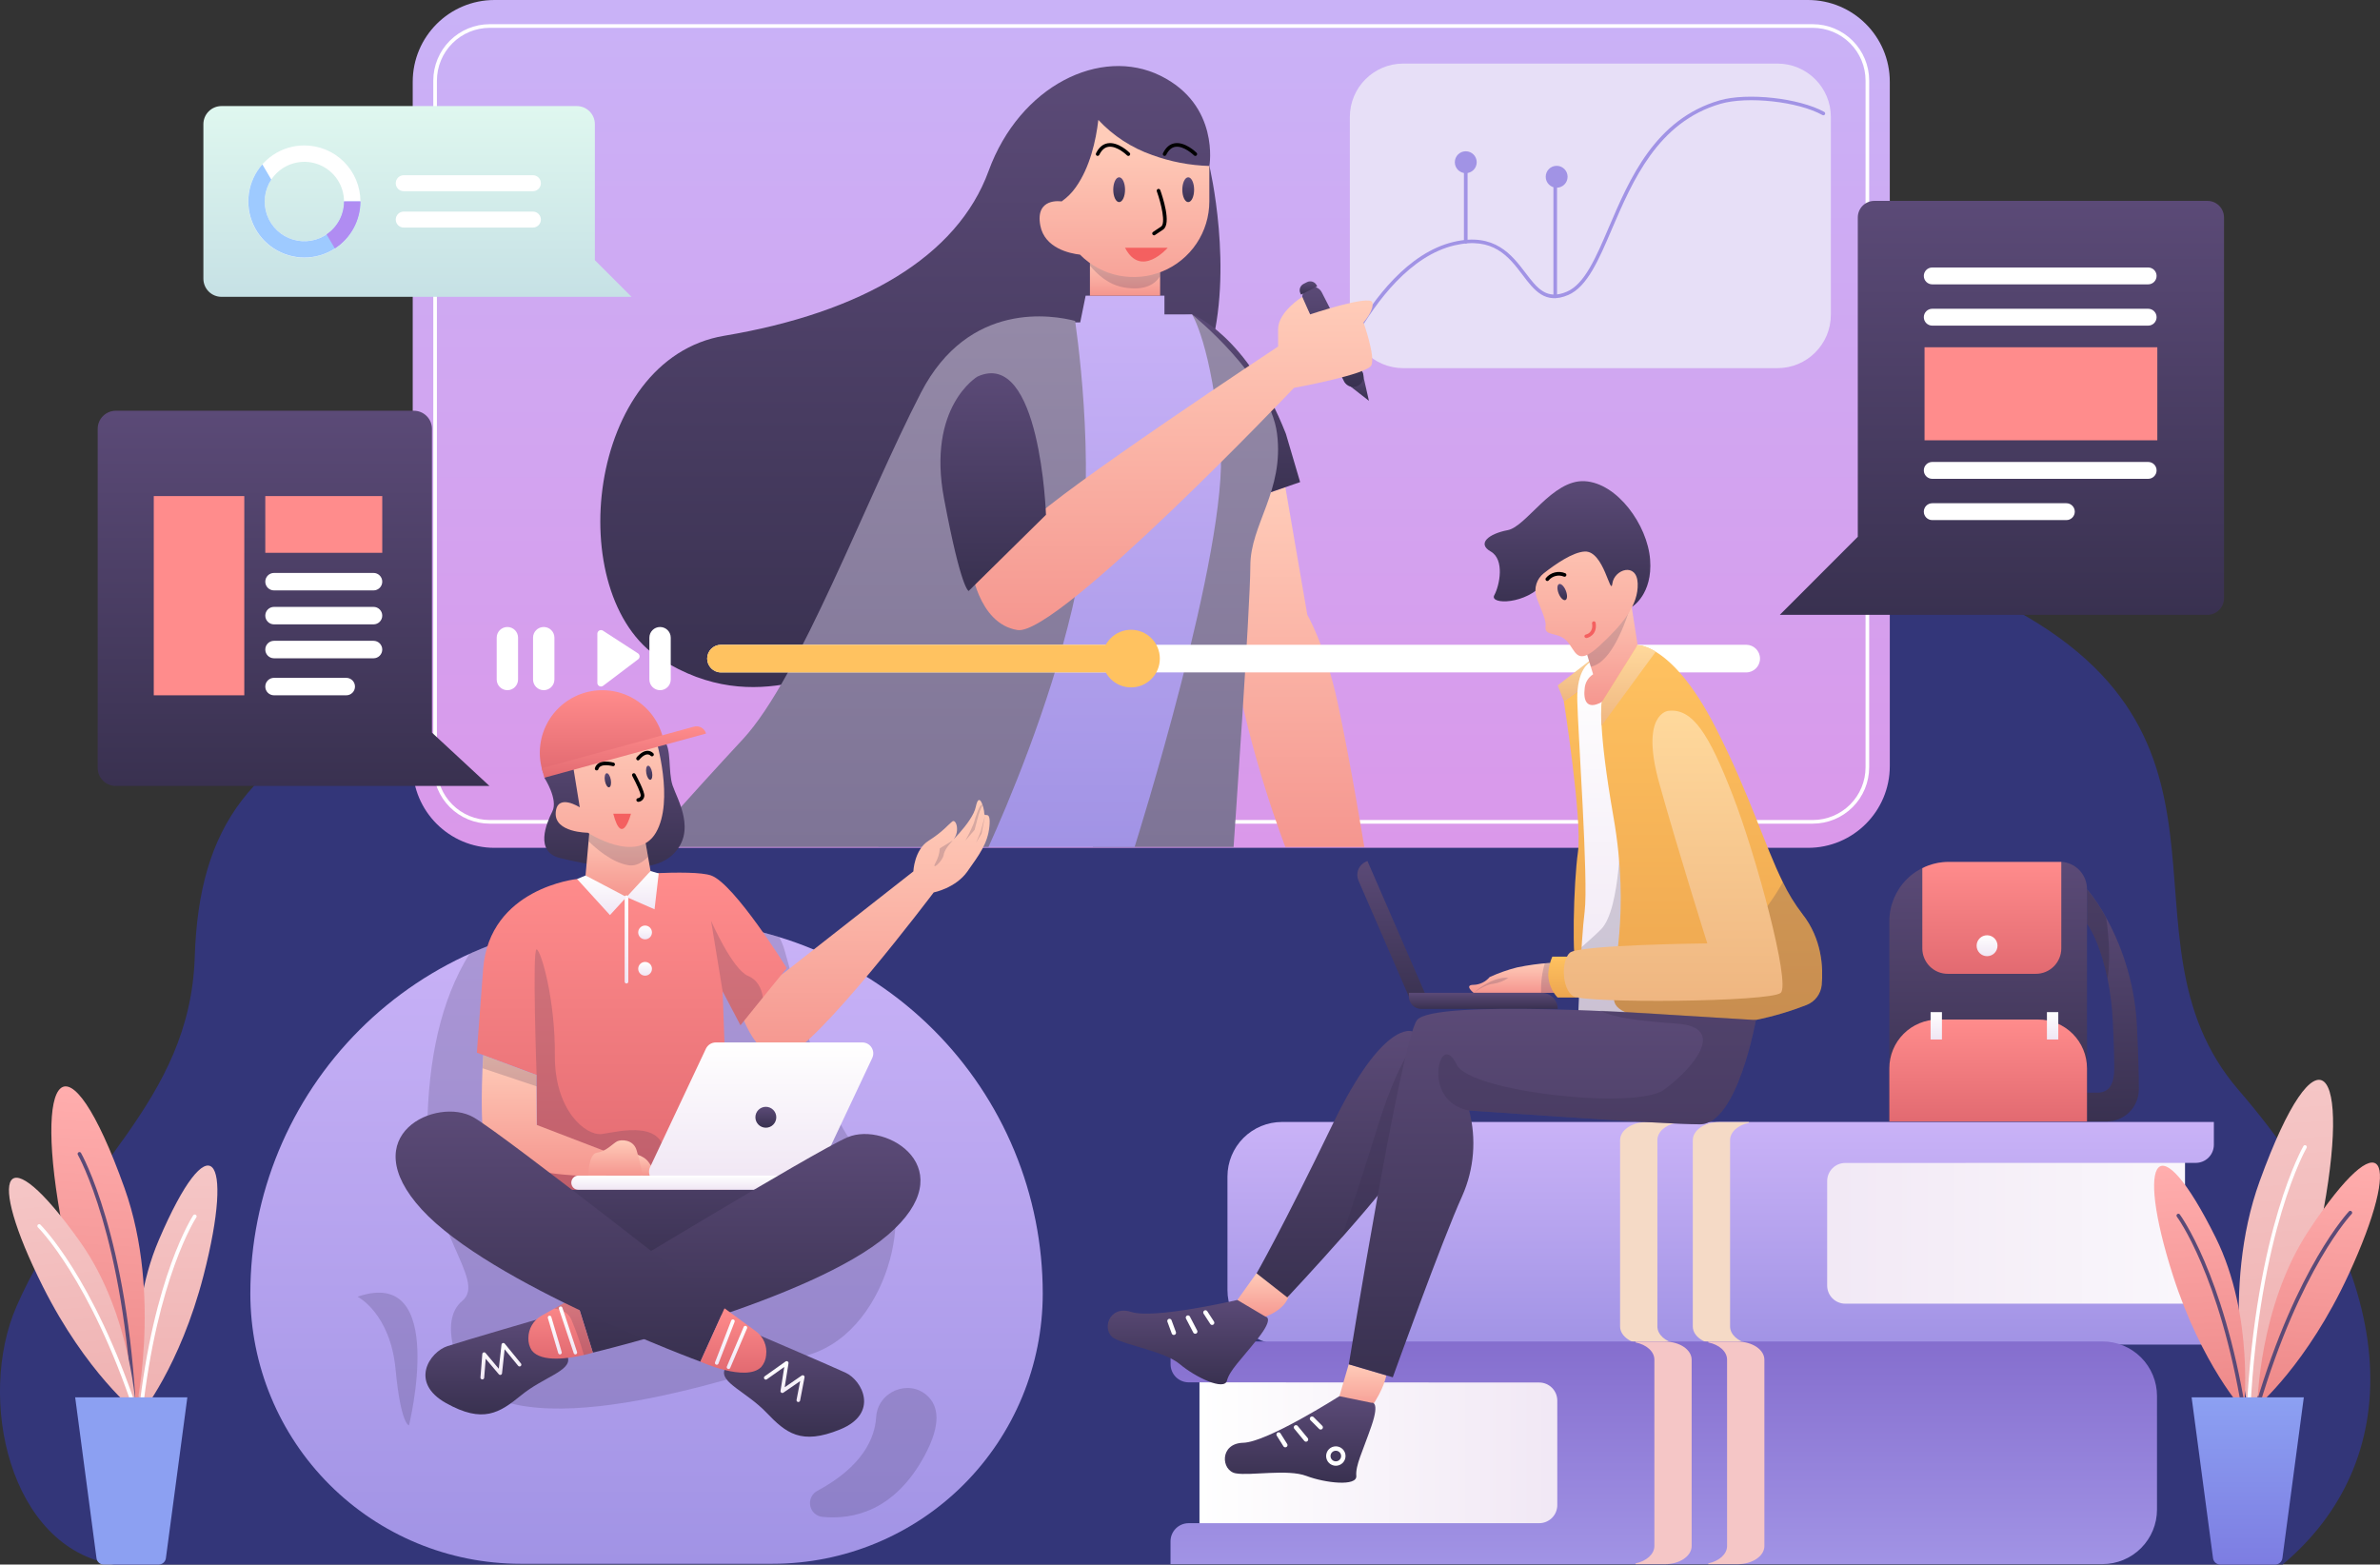 <svg width="540" height="355" viewBox="0 0 540 355" fill="none" xmlns="http://www.w3.org/2000/svg">
<rect x="0" y="0" width="540" height="355" fill="#333333" stroke="none"/>
<g clip-path="url(#clip0_541_176)">
<path d="M25.861 355H517.907C545.183 332.101 546.738 292.31 507.929 247.351C477.507 212.081 516.557 164.68 448.47 134.083C405.247 114.666 355.467 158.978 330.081 135.163C304.695 111.348 249.961 79.313 208.939 114.613C167.917 149.913 120.162 147.317 88.548 159.419C56.935 171.52 45.154 187.197 44.186 217.136C43.112 250.369 17.298 265.318 3.727 296.473C-5.294 317.182 2.031 351.237 25.861 355Z" fill="#333679"/>
<path d="M410.224 0H112.197C101.95 0 93.643 8.31 93.643 18.56V173.816C93.643 184.066 101.95 192.376 112.197 192.376H410.224C420.471 192.376 428.778 184.066 428.778 173.816V18.56C428.778 8.31 420.471 0 410.224 0Z" fill="url(#paint0_linear_541_176)"/>
<path d="M411.316 186.891H111.093C107.704 186.888 104.454 185.54 102.057 183.142C99.66 180.745 98.312 177.494 98.309 174.103V18.284C98.312 14.893 99.66 11.641 102.057 9.243C104.453 6.844 107.703 5.494 111.093 5.49H411.316C414.706 5.494 417.956 6.844 420.352 9.243C422.749 11.641 424.096 14.893 424.1 18.284V174.103C424.096 177.494 422.749 180.745 420.352 183.142C417.955 185.54 414.705 186.888 411.316 186.891ZM111.093 6.318C107.922 6.322 104.882 7.585 102.64 9.828C100.398 12.071 99.136 15.112 99.131 18.284V174.103C99.136 177.275 100.398 180.315 102.64 182.557C104.883 184.799 107.923 186.06 111.093 186.064H411.316C414.486 186.06 417.526 184.799 419.769 182.557C422.011 180.315 423.273 177.275 423.278 174.103V18.284C423.275 15.111 422.013 12.069 419.771 9.826C417.528 7.582 414.487 6.321 411.316 6.318H111.093Z" fill="white"/>
<path d="M403.286 14.426H318.389C311.695 14.426 306.268 19.855 306.268 26.551V71.41C306.268 78.106 311.695 83.534 318.389 83.534H403.286C409.98 83.534 415.407 78.106 415.407 71.41V26.551C415.407 19.855 409.98 14.426 403.286 14.426Z" fill="#E7DFF7"/>
<path d="M307.283 76.7C307.174 76.7 307.07 76.657 306.993 76.58C306.916 76.503 306.873 76.398 306.873 76.289C306.873 76.217 306.891 76.147 306.925 76.084C311.686 67.734 319.527 57.295 329.858 54.876C339.132 52.727 342.994 57.811 346.099 61.874C348.77 65.397 350.883 68.151 355.49 66.19C359.528 64.47 362.082 58.481 365.046 51.546C369.712 40.619 375.523 27.027 390.156 22.776C396.454 20.95 408.216 22.247 413.904 25.389C414 25.442 414.071 25.53 414.101 25.636C414.131 25.741 414.118 25.854 414.066 25.949C414.013 26.045 413.924 26.116 413.819 26.146C413.714 26.177 413.601 26.164 413.505 26.111C407.97 23.017 396.513 21.778 390.361 23.557C376.098 27.702 370.405 41.101 365.774 51.864C362.745 58.962 360.127 65.092 355.795 66.942C350.607 69.155 348.1 65.879 345.441 62.356C342.331 58.246 338.797 53.637 330.046 55.662C320.009 58.011 312.331 68.251 307.653 76.459C307.62 76.53 307.567 76.589 307.502 76.632C307.437 76.674 307.361 76.698 307.283 76.7Z" fill="#A193E5"/>
<path d="M352.866 67.64C352.812 67.64 352.759 67.629 352.709 67.609C352.659 67.588 352.614 67.558 352.576 67.52C352.538 67.481 352.507 67.436 352.487 67.386C352.466 67.337 352.456 67.283 352.456 67.229V41.705C352.456 41.596 352.499 41.492 352.576 41.415C352.653 41.338 352.757 41.294 352.866 41.294C352.975 41.294 353.08 41.338 353.157 41.415C353.234 41.492 353.277 41.596 353.277 41.705V67.241C353.274 67.348 353.23 67.449 353.153 67.524C353.076 67.599 352.973 67.64 352.866 67.64Z" fill="#A193E5"/>
<path d="M332.57 55.257C332.46 55.257 332.355 55.214 332.277 55.137C332.199 55.06 332.154 54.956 332.153 54.846V37.631C332.165 37.529 332.214 37.436 332.29 37.368C332.366 37.301 332.465 37.263 332.567 37.263C332.669 37.263 332.767 37.301 332.843 37.368C332.92 37.436 332.968 37.529 332.98 37.631V54.846C332.979 54.955 332.935 55.058 332.858 55.135C332.782 55.212 332.678 55.256 332.57 55.257Z" fill="#A193E5"/>
<path d="M332.57 39.292C333.941 39.292 335.052 38.181 335.052 36.809C335.052 35.437 333.941 34.325 332.57 34.325C331.198 34.325 330.087 35.437 330.087 36.809C330.087 38.181 331.198 39.292 332.57 39.292Z" fill="#A193E5"/>
<path d="M353.189 42.592C354.561 42.592 355.672 41.48 355.672 40.109C355.672 38.737 354.561 37.625 353.189 37.625C351.818 37.625 350.707 38.737 350.707 40.109C350.707 41.48 351.818 42.592 353.189 42.592Z" fill="#A193E5"/>
<path d="M274.402 37.66C274.402 37.66 276.826 23.85 263.291 17.18C249.756 10.51 231.372 19.405 224.3 38.805C217.227 58.205 195.615 70.934 164.307 76.189C132.998 81.444 127.405 135.087 149.762 149.437C172.119 163.787 189.957 149.537 197.634 151.052C205.311 152.566 268.75 99.223 274.402 80.229C280.055 61.234 274.402 37.66 274.402 37.66Z" fill="url(#paint1_linear_541_176)"/>
<path d="M291.635 110.544L296.619 139.508C296.619 139.508 300.663 146.396 303.492 159.389C306.321 172.383 309.549 192.182 309.549 192.182H291.635C291.635 192.182 283.353 170.956 279.896 149.437C276.439 127.918 279.896 114.584 279.896 114.584L291.635 110.544Z" fill="url(#paint2_linear_541_176)"/>
<path d="M270.475 71.339C270.475 71.339 282.86 75.861 291.753 98.419L294.987 109.387L279.884 114.613L270.475 71.339Z" fill="url(#paint3_linear_541_176)"/>
<path d="M283.694 128.335C283.694 137.641 279.89 192.182 279.89 192.182H247.919C254.252 177.263 268.985 139.661 268.744 113.503C268.538 91.156 267.382 77.928 266.643 71.639L270.475 71.369C270.475 71.369 288.137 85.514 289.757 98.443C291.377 111.372 283.694 119.029 283.694 128.335Z" fill="url(#paint4_linear_541_176)"/>
<path d="M246.322 67.094L245.09 73.159H237.23C237.23 73.159 231.977 121.659 221.47 149.437C210.964 177.215 199.254 192.182 199.254 192.182H257.433C257.433 192.182 278.887 124.236 276.914 101.243C274.942 78.25 270.458 71.339 270.458 71.339H264.201V67.094H246.322Z" fill="url(#paint5_linear_541_176)"/>
<path d="M243.939 72.819C245.483 83.793 248.893 114.143 243.288 138.023C238.005 160.528 228.555 182.746 224.282 192.182H146.422C146.422 192.182 155.62 181.672 168.55 167.727C181.481 153.782 196.419 113.374 208.939 89.124C219.815 68.057 239.067 71.539 243.939 72.819Z" fill="url(#paint6_linear_541_176)"/>
<path d="M309.115 84.415L310.594 90.939L304.947 86.547L309.115 84.415Z" fill="url(#paint7_linear_541_176)"/>
<path d="M299.897 66.327C299.309 65.175 297.899 64.717 296.749 65.305C295.598 65.892 295.142 67.302 295.73 68.455L304.949 86.524C305.537 87.676 306.947 88.134 308.097 87.546C309.248 86.959 309.704 85.549 309.116 84.396L299.897 66.327Z" fill="url(#paint8_linear_541_176)"/>
<path d="M295.795 64.401L296.553 64.014C296.934 63.82 297.377 63.785 297.784 63.917C298.192 64.049 298.53 64.337 298.724 64.719L298.861 64.985L295.201 66.854L295.065 66.587C294.87 66.206 294.835 65.763 294.967 65.355C295.099 64.948 295.387 64.61 295.769 64.415L295.795 64.401Z" fill="url(#paint9_linear_541_176)"/>
<path d="M220.261 128.334C220.261 128.334 221.776 141.534 230.868 142.961C239.959 144.387 293.59 88.009 293.59 88.009C293.59 88.009 310.253 84.979 311.163 82.859C312.073 80.74 309.361 73.159 309.361 73.159C309.361 73.159 311.85 70.429 311.363 68.609C310.876 66.789 297.241 71.339 297.241 71.339L295.48 67.358C295.48 67.358 289.992 70.734 289.992 74.686V78.626C289.992 78.626 240.394 111.36 233.526 118.635C226.659 125.91 220.261 128.334 220.261 128.334Z" fill="url(#paint10_linear_541_176)"/>
<path d="M221.776 85.443C221.776 85.443 210.259 92.254 214.198 113.169C218.136 134.083 219.792 134.083 219.792 134.083L237.324 116.809C237.324 116.809 236.039 78.943 221.776 85.443Z" fill="url(#paint11_linear_541_176)"/>
<path d="M117.544 144.693C117.544 143.353 116.459 142.268 115.12 142.268C113.781 142.268 112.696 143.353 112.696 144.693V154.181C112.696 155.52 113.781 156.606 115.12 156.606C116.459 156.606 117.544 155.52 117.544 154.181V144.693Z" fill="white"/>
<path d="M125.791 144.693C125.791 143.353 124.705 142.268 123.367 142.268C122.028 142.268 120.942 143.353 120.942 144.693V154.181C120.942 155.52 122.028 156.606 123.367 156.606C124.705 156.606 125.791 155.52 125.791 154.181V144.693Z" fill="white"/>
<path d="M152.186 144.693C152.186 143.353 151.101 142.268 149.762 142.268C148.423 142.268 147.338 143.353 147.338 144.693V154.181C147.338 155.52 148.423 156.606 149.762 156.606C151.101 156.606 152.186 155.52 152.186 154.181V144.693Z" fill="white"/>
<path d="M135.534 143.789V154.944C135.533 155.098 135.575 155.249 135.656 155.38C135.736 155.511 135.852 155.616 135.989 155.685C136.127 155.753 136.281 155.782 136.434 155.767C136.587 155.753 136.733 155.695 136.855 155.602L144.79 149.595C144.895 149.515 144.98 149.411 145.037 149.291C145.093 149.172 145.12 149.04 145.116 148.908C145.111 148.776 145.075 148.647 145.01 148.531C144.945 148.416 144.854 148.318 144.743 148.245L136.796 143.096C136.672 143.017 136.529 142.973 136.382 142.968C136.235 142.964 136.089 142.998 135.96 143.069C135.831 143.14 135.724 143.244 135.649 143.371C135.574 143.497 135.534 143.641 135.534 143.789Z" fill="white"/>
<path d="M396.196 146.301H163.585C161.854 146.301 160.45 147.705 160.45 149.437C160.45 151.168 161.854 152.572 163.585 152.572H396.196C397.927 152.572 399.33 151.168 399.33 149.437C399.33 147.705 397.927 146.301 396.196 146.301Z" fill="white"/>
<path d="M256.623 155.972C260.231 155.972 263.156 153.046 263.156 149.437C263.156 145.828 260.231 142.902 256.623 142.902C253.015 142.902 250.09 145.828 250.09 149.437C250.09 153.046 253.015 155.972 256.623 155.972Z" fill="#FFC260"/>
<path d="M254.299 146.301H163.585C161.854 146.301 160.45 147.705 160.45 149.437C160.45 151.168 161.854 152.572 163.585 152.572H254.299C256.03 152.572 257.433 151.168 257.433 149.437C257.433 147.705 256.03 146.301 254.299 146.301Z" fill="#FFC260"/>
<path d="M263.221 57.817H247.297V67.094H263.221V57.817Z" fill="url(#paint12_linear_541_176)"/>
<path opacity="0.2" d="M263.221 59.702L247.297 57.994V60.272C248.864 62.115 251.405 64.675 255.262 65.263C259.764 65.95 262.07 64.54 263.221 62.644V59.702Z" fill="#393150"/>
<path d="M261.401 35.165C256.749 33.545 252.562 30.814 249.204 27.209C248.652 31.906 247.314 37.93 244.098 42.475C243.22 43.733 242.127 44.826 240.869 45.704C240.705 45.675 234.841 44.782 236.033 51.159C237.007 56.361 242.806 57.524 245.037 57.776C247.429 60.193 250.485 61.844 253.816 62.52C257.148 63.196 260.606 62.867 263.75 61.574C266.894 60.282 269.584 58.084 271.477 55.259C273.371 52.434 274.383 49.111 274.385 45.71V37.66C269.951 37.534 265.566 36.692 261.401 35.165Z" fill="url(#paint13_linear_541_176)"/>
<path d="M269.595 45.857C270.334 45.857 270.933 44.598 270.933 43.044C270.933 41.491 270.334 40.232 269.595 40.232C268.856 40.232 268.257 41.491 268.257 43.044C268.257 44.598 268.856 45.857 269.595 45.857Z" fill="url(#paint14_linear_541_176)"/>
<path d="M253.923 45.857C254.663 45.857 255.262 44.598 255.262 43.044C255.262 41.491 254.663 40.232 253.923 40.232C253.184 40.232 252.585 41.491 252.585 43.044C252.585 44.598 253.184 45.857 253.923 45.857Z" fill="url(#paint15_linear_541_176)"/>
<path d="M261.853 53.402C261.784 53.402 261.716 53.385 261.656 53.352C261.595 53.319 261.544 53.272 261.507 53.214C261.473 53.169 261.45 53.117 261.438 53.062C261.425 53.007 261.425 52.95 261.436 52.895C261.447 52.839 261.469 52.787 261.502 52.741C261.534 52.695 261.576 52.656 261.624 52.627L263.438 51.411C264.506 50.701 263.514 46.303 262.469 43.408C262.434 43.305 262.44 43.191 262.487 43.092C262.534 42.993 262.619 42.917 262.722 42.88C262.825 42.844 262.937 42.849 263.036 42.896C263.135 42.942 263.212 43.025 263.25 43.127C263.702 44.395 265.885 50.76 263.896 52.098L262.076 53.314C262.013 53.365 261.935 53.396 261.853 53.402Z" fill="black"/>
<path d="M249.046 35.376C248.985 35.377 248.924 35.362 248.87 35.335C248.82 35.312 248.776 35.279 248.74 35.239C248.704 35.198 248.675 35.151 248.657 35.1C248.639 35.048 248.632 34.994 248.635 34.94C248.638 34.885 248.652 34.832 248.676 34.783C249.316 33.462 250.208 32.699 251.317 32.511C253.706 32.106 256.201 34.566 256.306 34.672C256.384 34.749 256.428 34.855 256.428 34.965C256.428 35.075 256.384 35.181 256.306 35.259C256.229 35.337 256.123 35.38 256.013 35.38C255.903 35.38 255.797 35.337 255.719 35.259C255.719 35.259 253.413 32.986 251.452 33.321C250.613 33.462 249.926 34.078 249.415 35.147C249.38 35.215 249.327 35.273 249.262 35.313C249.197 35.353 249.122 35.375 249.046 35.376Z" fill="black"/>
<path d="M255.262 56.22H264.941C264.941 56.22 258.883 63.243 255.262 56.22Z" fill="#F46060"/>
<path d="M264.236 35.376C264.175 35.377 264.114 35.363 264.06 35.335C264.011 35.312 263.967 35.279 263.93 35.239C263.894 35.198 263.866 35.151 263.848 35.1C263.83 35.048 263.822 34.994 263.825 34.94C263.829 34.885 263.842 34.832 263.866 34.783C264.506 33.462 265.392 32.699 266.508 32.511C268.897 32.106 271.391 34.566 271.497 34.672C271.575 34.749 271.618 34.855 271.618 34.965C271.618 35.075 271.575 35.181 271.497 35.259C271.419 35.337 271.313 35.38 271.203 35.38C271.093 35.38 270.988 35.337 270.91 35.259C270.91 35.259 268.603 32.986 266.637 33.321C265.803 33.462 265.117 34.078 264.6 35.147C264.567 35.216 264.515 35.273 264.451 35.314C264.387 35.354 264.312 35.376 264.236 35.376Z" fill="black"/>
<path d="M495.761 260.832H409.707V298.721H495.761V260.832Z" fill="url(#paint16_linear_541_176)"/>
<path d="M498.197 263.862C499.286 263.862 500.332 263.429 501.102 262.658C501.873 261.887 502.305 260.842 502.305 259.751V254.579H290.872C287.591 254.579 284.443 255.883 282.123 258.204C279.803 260.525 278.499 263.673 278.499 266.956V292.72C278.5 294.345 278.82 295.953 279.443 297.454C280.065 298.955 280.976 300.318 282.125 301.466C283.274 302.615 284.638 303.525 286.139 304.146C287.64 304.767 289.248 305.087 290.872 305.086H502.323V299.919C502.323 298.829 501.89 297.783 501.12 297.013C500.349 296.242 499.304 295.809 498.214 295.809H418.676C417.586 295.809 416.541 295.376 415.771 294.605C415 293.834 414.567 292.789 414.567 291.699V267.989C414.567 266.899 415 265.854 415.771 265.083C416.541 264.312 417.586 263.879 418.676 263.879L498.197 263.862Z" fill="url(#paint17_linear_541_176)"/>
<path d="M376.045 258.695V300.97C376.045 302.825 377.841 304.393 380.312 304.921V305.092H373.627C370.287 305.092 367.581 303.242 367.581 300.981V258.706C367.581 256.434 370.287 254.596 373.627 254.596H380.312V254.778C377.841 255.271 376.045 256.839 376.045 258.695Z" fill="#F5DAC6"/>
<path d="M392.539 258.695V300.97C392.539 302.825 394.341 304.393 396.806 304.921V305.092H390.121C386.787 305.092 384.081 303.242 384.081 300.981V258.706C384.081 256.434 386.787 254.596 390.121 254.596H396.818V254.778C394.341 255.271 392.539 256.839 392.539 258.695Z" fill="#F5DAC6"/>
<path d="M272.148 348.535H358.202V310.646H272.148V348.535Z" fill="url(#paint18_linear_541_176)"/>
<path d="M269.701 313.658C268.611 313.658 267.566 313.225 266.795 312.455C266.025 311.684 265.592 310.638 265.592 309.548V304.381H477.031C480.313 304.381 483.46 305.685 485.78 308.007C488.101 310.328 489.404 313.476 489.404 316.759V342.523C489.404 345.806 488.101 348.954 485.78 351.275C483.46 353.596 480.313 354.9 477.031 354.9H265.58V349.727C265.58 348.637 266.013 347.592 266.783 346.821C267.554 346.05 268.599 345.617 269.689 345.617H349.227C350.317 345.617 351.362 345.184 352.133 344.413C352.903 343.643 353.336 342.597 353.336 341.507V317.804C353.336 316.714 352.903 315.668 352.133 314.897C351.362 314.127 350.317 313.694 349.227 313.694L269.701 313.658Z" fill="url(#paint19_linear_541_176)"/>
<path d="M391.858 308.515V350.79C391.858 352.645 390.056 354.213 387.591 354.742V354.918H394.276C397.61 354.918 400.322 353.068 400.322 350.808V308.532C400.322 306.254 397.61 304.422 394.276 304.422H387.591V304.604C390.056 305.092 391.858 306.659 391.858 308.515Z" fill="#F5C6C6"/>
<path d="M375.364 308.515V350.79C375.364 352.645 373.562 354.213 371.097 354.742V354.918H377.777C381.117 354.918 383.822 353.068 383.822 350.808V308.532C383.822 306.254 381.117 304.422 377.777 304.422H371.097V304.604C373.562 305.092 375.364 306.659 375.364 308.515Z" fill="#F5C6C6"/>
<path d="M510.165 320.047C510.165 320.047 521.124 305.127 526.6 277.625C533.872 241.051 525.89 231.674 512.707 267.99C503.791 292.521 510.165 320.047 510.165 320.047Z" fill="url(#paint20_linear_541_176)"/>
<path d="M510.189 320.458H510.142C510.088 320.455 510.035 320.441 509.986 320.418C509.937 320.394 509.894 320.361 509.858 320.321C509.822 320.28 509.794 320.233 509.776 320.182C509.758 320.131 509.751 320.077 509.754 320.023C511.861 278.758 522.52 260.227 522.626 260.045C522.682 259.951 522.773 259.883 522.879 259.856C522.986 259.829 523.098 259.845 523.192 259.901C523.287 259.957 523.355 260.049 523.382 260.155C523.409 260.261 523.392 260.374 523.336 260.468C523.231 260.65 512.648 279.028 510.576 320.064C510.57 320.166 510.528 320.262 510.457 320.334C510.385 320.407 510.29 320.451 510.189 320.458Z" fill="white"/>
<path d="M512.172 319.072C512.172 319.072 523.465 309.549 532.857 289.233C545.341 262.224 540.898 253.416 523.876 279.146C512.384 296.496 512.172 319.072 512.172 319.072Z" fill="url(#paint21_linear_541_176)"/>
<path d="M512.143 319.53C512.112 319.536 512.08 319.536 512.049 319.53C511.995 319.515 511.944 319.488 511.9 319.453C511.856 319.417 511.819 319.374 511.792 319.324C511.765 319.274 511.749 319.219 511.744 319.163C511.738 319.106 511.744 319.05 511.761 318.996C521.106 287.336 532.892 274.959 532.992 274.824C533.074 274.763 533.174 274.733 533.276 274.739C533.378 274.745 533.474 274.787 533.549 274.857C533.623 274.927 533.67 275.021 533.682 275.122C533.694 275.223 533.67 275.326 533.614 275.411C533.496 275.534 521.875 287.806 512.583 319.225C512.554 319.317 512.495 319.398 512.416 319.453C512.336 319.509 512.24 319.536 512.143 319.53Z" fill="#5B4A77"/>
<path d="M509.103 320.117C509.103 320.117 499.535 309.719 492.991 289.321C484.333 262.183 489.586 254.379 502.717 280.807C511.574 298.645 509.103 320.117 509.103 320.117Z" fill="url(#paint22_linear_541_176)"/>
<path d="M509.126 320.516C509.024 320.523 508.923 320.491 508.844 320.427C508.764 320.363 508.712 320.271 508.698 320.17C503.603 289.233 494.024 276.204 493.912 276.075C493.879 276.031 493.854 275.981 493.84 275.927C493.826 275.874 493.823 275.818 493.831 275.764C493.838 275.709 493.857 275.657 493.885 275.609C493.913 275.562 493.95 275.52 493.994 275.487C494.038 275.453 494.088 275.428 494.141 275.414C494.195 275.399 494.25 275.396 494.305 275.403C494.36 275.411 494.413 275.43 494.46 275.458C494.508 275.487 494.549 275.525 494.581 275.57C494.681 275.699 504.389 288.863 509.519 320.029C509.529 320.083 509.527 320.138 509.515 320.191C509.503 320.244 509.48 320.294 509.448 320.338C509.417 320.382 509.377 320.42 509.33 320.448C509.284 320.477 509.233 320.496 509.179 320.505L509.126 320.516Z" fill="#5B4A77"/>
<path d="M503.755 355H516.216C516.617 355.001 517.004 354.856 517.305 354.592C517.606 354.329 517.801 353.964 517.854 353.567L522.714 317.064H497.258L502.118 353.585C502.176 353.978 502.373 354.338 502.673 354.597C502.974 354.857 503.358 355 503.755 355Z" fill="url(#paint23_linear_541_176)"/>
<path d="M31.843 321.016C31.843 321.016 40.841 310.106 46.194 289.368C53.308 261.772 47.626 254.291 36.01 281.418C28.168 299.725 31.843 321.016 31.843 321.016Z" fill="url(#paint24_linear_541_176)"/>
<path d="M31.842 321.427H31.795C31.687 321.415 31.588 321.36 31.52 321.276C31.452 321.191 31.42 321.083 31.431 320.974C34.795 289.568 43.758 275.881 43.84 275.763C43.871 275.717 43.91 275.677 43.956 275.646C44.002 275.615 44.054 275.594 44.109 275.583C44.163 275.572 44.22 275.572 44.274 275.583C44.329 275.594 44.38 275.615 44.427 275.646C44.473 275.677 44.513 275.716 44.544 275.763C44.575 275.809 44.596 275.861 44.606 275.916C44.617 275.971 44.616 276.027 44.605 276.082C44.593 276.136 44.57 276.188 44.538 276.233C44.45 276.362 35.605 289.914 32.265 321.092C32.246 321.189 32.193 321.275 32.115 321.337C32.038 321.398 31.941 321.43 31.842 321.427Z" fill="white"/>
<path d="M30.522 321.609C30.522 321.609 19.634 306.613 14.298 279.116C7.196 242.507 15.226 233.165 28.239 269.54C37.014 294.089 30.522 321.609 30.522 321.609Z" fill="url(#paint25_linear_541_176)"/>
<path d="M30.498 322.02C30.397 322.013 30.302 321.969 30.23 321.896C30.159 321.824 30.116 321.728 30.111 321.626C28.209 280.584 17.738 262.153 17.644 261.989C17.602 261.895 17.597 261.789 17.628 261.691C17.66 261.594 17.727 261.511 17.815 261.459C17.904 261.408 18.009 261.391 18.109 261.411C18.21 261.432 18.299 261.489 18.36 261.572C18.466 261.754 29.055 280.361 30.945 321.609C30.947 321.663 30.939 321.717 30.92 321.767C30.901 321.818 30.873 321.865 30.837 321.905C30.8 321.944 30.756 321.977 30.707 321.999C30.658 322.022 30.605 322.035 30.551 322.037L30.498 322.02Z" fill="#5B4A77"/>
<path d="M30.909 320.476C30.909 320.476 19.558 311.516 9.732 291.934C-3.346 265.905 0.722 257.192 18.19 281.788C29.97 298.393 30.909 320.476 30.909 320.476Z" fill="url(#paint26_linear_541_176)"/>
<path d="M30.95 320.893C30.854 320.904 30.757 320.881 30.676 320.829C30.594 320.776 30.534 320.697 30.504 320.605C20.432 290.173 8.664 278.541 8.546 278.43C8.491 278.348 8.466 278.25 8.475 278.152C8.485 278.054 8.528 277.963 8.597 277.893C8.667 277.824 8.758 277.781 8.856 277.771C8.954 277.762 9.052 277.787 9.133 277.842C9.251 277.96 21.16 289.703 31.308 320.364C31.326 320.417 31.333 320.473 31.328 320.528C31.324 320.584 31.309 320.638 31.284 320.687C31.259 320.737 31.224 320.781 31.182 320.817C31.14 320.854 31.091 320.881 31.038 320.898L30.95 320.893Z" fill="white"/>
<path d="M35.998 355H23.514C23.12 354.997 22.74 354.852 22.444 354.593C22.148 354.333 21.954 353.975 21.899 353.585L17.057 317.064H42.508L37.636 353.585C37.578 353.978 37.381 354.338 37.08 354.597C36.779 354.857 36.395 355 35.998 355Z" fill="#8CA0F2"/>
<path d="M485.284 247.186C485.279 249.12 484.508 250.973 483.139 252.338C481.77 253.703 479.915 254.469 477.982 254.467H473.521V247.932H475.869C478.886 247.932 479.696 245.478 479.702 242.46C479.702 240.053 479.62 236.588 479.367 231.668C479.21 228.455 478.818 225.258 478.193 222.103C476.937 215.956 475.012 211.646 473.551 209.626V201.77C475.215 203.8 476.675 205.989 477.912 208.305C482.052 215.852 484.428 224.239 484.861 232.836C485.178 239.389 485.284 243.986 485.284 247.186Z" fill="url(#paint27_linear_541_176)"/>
<path opacity="0.5" d="M478.164 222.097C476.908 215.95 474.983 211.64 473.521 209.62V201.77C475.185 203.8 476.646 205.989 477.882 208.305C478.51 212.797 478.857 217.952 478.164 222.097Z" fill="#393150"/>
<path d="M473.521 201.77V254.467H428.672V209.051C428.672 205.469 430.094 202.034 432.626 199.502C435.158 196.969 438.591 195.546 442.172 195.546H467.311C467.436 195.537 467.562 195.537 467.687 195.546C469.27 195.641 470.758 196.339 471.843 197.496C472.928 198.654 473.529 200.183 473.521 201.77Z" fill="url(#paint28_linear_541_176)"/>
<path d="M467.687 195.576V215.186C467.688 215.945 467.539 216.696 467.249 217.397C466.96 218.098 466.535 218.735 465.999 219.272C465.463 219.808 464.827 220.234 464.126 220.524C463.426 220.815 462.675 220.964 461.917 220.964H441.925C441.167 220.964 440.416 220.815 439.716 220.524C439.016 220.234 438.379 219.808 437.843 219.272C437.308 218.735 436.883 218.098 436.593 217.397C436.303 216.696 436.155 215.945 436.156 215.186V196.985C438.02 196.053 440.076 195.57 442.16 195.576H467.311C467.436 195.567 467.562 195.567 467.687 195.576Z" fill="url(#paint29_linear_541_176)"/>
<path d="M450.847 216.96C452.157 216.96 453.218 215.898 453.218 214.587C453.218 213.277 452.157 212.215 450.847 212.215C449.537 212.215 448.476 213.277 448.476 214.587C448.476 215.898 449.537 216.96 450.847 216.96Z" fill="url(#paint30_linear_541_176)"/>
<path d="M439.736 231.339H462.463C465.396 231.339 468.208 232.505 470.282 234.579C472.356 236.654 473.521 239.468 473.521 242.401V254.479H428.672V242.39C428.675 239.457 429.842 236.645 431.917 234.573C433.992 232.501 436.804 231.338 439.736 231.339Z" fill="url(#paint31_linear_541_176)"/>
<path d="M467.006 229.654H464.429V235.866H467.006V229.654Z" fill="url(#paint32_linear_541_176)"/>
<path d="M440.61 229.654H438.034V235.866H440.61V229.654Z" fill="url(#paint33_linear_541_176)"/>
<path d="M143.3 67.353H50.255C49.166 67.353 48.121 66.919 47.35 66.149C46.58 65.378 46.147 64.332 46.147 63.242V28.177C46.147 27.087 46.58 26.042 47.35 25.271C48.121 24.5 49.166 24.067 50.255 24.067H130.862C131.952 24.067 132.997 24.5 133.767 25.271C134.538 26.042 134.971 27.087 134.971 28.177V59.038L143.3 67.353Z" fill="url(#paint34_linear_541_176)"/>
<path d="M69.056 32.998C66.537 32.997 64.075 33.743 61.981 35.142C59.887 36.54 58.254 38.529 57.289 40.856C56.325 43.183 56.072 45.744 56.562 48.214C57.053 50.685 58.265 52.955 60.045 54.737C61.826 56.518 64.094 57.732 66.564 58.224C69.034 58.716 71.594 58.464 73.92 57.5C76.247 56.536 78.236 54.904 79.635 52.809C81.034 50.715 81.781 48.252 81.781 45.733C81.781 42.357 80.44 39.118 78.054 36.73C75.668 34.342 72.431 33 69.056 32.998ZM69.056 54.723C67.276 54.723 65.536 54.195 64.056 53.206C62.577 52.217 61.423 50.811 60.742 49.166C60.061 47.522 59.883 45.712 60.23 43.966C60.578 42.22 61.435 40.616 62.693 39.357C63.951 38.098 65.555 37.241 67.3 36.894C69.046 36.546 70.855 36.724 72.499 37.406C74.143 38.087 75.549 39.241 76.537 40.721C77.526 42.201 78.054 43.941 78.054 45.722C78.054 48.109 77.106 50.398 75.418 52.086C73.731 53.775 71.442 54.723 69.056 54.723Z" fill="white"/>
<path d="M81.781 45.698C81.782 47.821 81.252 49.911 80.239 51.776C79.226 53.642 77.763 55.224 75.982 56.378C73.925 57.725 71.519 58.439 69.062 58.434C66.614 58.433 64.219 57.726 62.163 56.398C60.108 55.069 58.479 53.176 57.472 50.945C56.465 48.713 56.123 46.239 56.487 43.818C56.851 41.397 57.905 39.132 59.524 37.296L61.554 40.748C60.777 41.92 60.285 43.257 60.117 44.653C59.948 46.048 60.109 47.464 60.586 48.787C61.063 50.109 61.843 51.302 62.863 52.269C63.883 53.236 65.116 53.95 66.462 54.355C67.808 54.76 69.23 54.844 70.614 54.601C71.998 54.358 73.306 53.794 74.433 52.954C75.561 52.114 76.476 51.022 77.105 49.766C77.735 48.509 78.062 47.122 78.06 45.716L81.781 45.698Z" fill="#9ECAFF"/>
<path d="M81.781 45.698C81.782 47.821 81.252 49.911 80.239 51.776C79.226 53.642 77.763 55.224 75.982 56.379L74.086 53.179C75.311 52.353 76.314 51.239 77.007 49.935C77.7 48.63 78.061 47.175 78.06 45.698H81.781Z" fill="#B08CF2"/>
<path d="M120.901 39.756H91.612C90.607 39.756 89.793 40.57 89.793 41.574C89.793 42.577 90.607 43.391 91.612 43.391H120.901C121.906 43.391 122.721 42.577 122.721 41.574C122.721 40.57 121.906 39.756 120.901 39.756Z" fill="white"/>
<path d="M120.901 48.006H91.612C90.607 48.006 89.793 48.819 89.793 49.823C89.793 50.827 90.607 51.64 91.612 51.64H120.901C121.906 51.64 122.721 50.827 122.721 49.823C122.721 48.819 121.906 48.006 120.901 48.006Z" fill="white"/>
<path d="M111.058 178.337H26.272C25.183 178.337 24.137 177.904 23.367 177.133C22.596 176.362 22.164 175.317 22.164 174.227V97.309C22.164 96.219 22.596 95.174 23.367 94.403C24.137 93.632 25.183 93.199 26.272 93.199H93.901C94.991 93.199 96.036 93.632 96.807 94.403C97.577 95.174 98.01 96.219 98.01 97.309V166.241L111.058 178.337Z" fill="url(#paint35_linear_541_176)"/>
<path d="M55.426 112.563H34.889V157.769H55.426V112.563Z" fill="#FF8C8C"/>
<path d="M86.729 112.563H60.192V125.434H86.729V112.563Z" fill="#FF8C8C"/>
<path d="M84.751 130.002H62.17C61.078 130.002 60.192 130.888 60.192 131.981V131.987C60.192 133.079 61.078 133.965 62.17 133.965H84.751C85.843 133.965 86.729 133.079 86.729 131.987V131.981C86.729 130.888 85.843 130.002 84.751 130.002Z" fill="white"/>
<path d="M84.751 137.706H62.17C61.078 137.706 60.192 138.591 60.192 139.684V139.69C60.192 140.783 61.078 141.669 62.17 141.669H84.751C85.843 141.669 86.729 140.783 86.729 139.69V139.684C86.729 138.591 85.843 137.706 84.751 137.706Z" fill="white"/>
<path d="M84.751 145.403H62.17C61.078 145.403 60.192 146.289 60.192 147.382V147.388C60.192 148.481 61.078 149.367 62.17 149.367H84.751C85.843 149.367 86.729 148.481 86.729 147.388V147.382C86.729 146.289 85.843 145.403 84.751 145.403Z" fill="white"/>
<path d="M78.564 153.805H62.17C61.078 153.805 60.192 154.691 60.192 155.784V155.79C60.192 156.883 61.078 157.768 62.17 157.768H78.564C79.657 157.768 80.542 156.883 80.542 155.79V155.784C80.542 154.691 79.657 153.805 78.564 153.805Z" fill="white"/>
<path d="M504.607 49.333V135.75C504.605 136.746 504.209 137.701 503.505 138.405C502.801 139.11 501.846 139.506 500.85 139.508H403.826L421.517 121.799V49.333C421.519 48.337 421.915 47.383 422.619 46.679C423.324 45.976 424.278 45.581 425.274 45.581H500.85C501.845 45.581 502.8 45.976 503.504 46.679C504.209 47.383 504.605 48.337 504.607 49.333Z" fill="url(#paint36_linear_541_176)"/>
<path d="M487.397 70.059H438.41C437.353 70.059 436.496 70.916 436.496 71.973C436.496 73.03 437.353 73.887 438.41 73.887H487.397C488.454 73.887 489.31 73.03 489.31 71.973C489.31 70.916 488.454 70.059 487.397 70.059Z" fill="white"/>
<path d="M487.397 60.694H438.41C437.353 60.694 436.496 61.551 436.496 62.608C436.496 63.665 437.353 64.522 438.41 64.522H487.397C488.454 64.522 489.31 63.665 489.31 62.608C489.31 61.551 488.454 60.694 487.397 60.694Z" fill="white"/>
<path d="M468.837 114.184H438.41C437.353 114.184 436.496 115.041 436.496 116.098C436.496 117.155 437.353 118.012 438.41 118.012H468.837C469.894 118.012 470.751 117.155 470.751 116.098C470.751 115.041 469.894 114.184 468.837 114.184Z" fill="white"/>
<path d="M487.397 104.819H438.41C437.353 104.819 436.496 105.676 436.496 106.733C436.496 107.79 437.353 108.647 438.41 108.647H487.397C488.454 108.647 489.31 107.79 489.31 106.733C489.31 105.676 488.454 104.819 487.397 104.819Z" fill="white"/>
<path d="M489.475 78.796H436.661V99.904H489.475V78.796Z" fill="#FF8C8C"/>
<path d="M141.357 208.916H152.022C163.127 208.914 174.124 211.101 184.384 215.351C194.644 219.601 203.967 225.831 211.82 233.686C219.673 241.541 225.903 250.866 230.153 261.129C234.403 271.392 236.59 282.392 236.59 293.501C236.59 309.765 230.132 325.362 218.636 336.863C207.139 348.363 191.547 354.824 175.289 354.824H118.102C101.843 354.824 86.251 348.363 74.755 336.863C63.258 325.362 56.8 309.765 56.8 293.501C56.8 271.068 65.709 249.553 81.566 233.69C97.424 217.827 118.931 208.916 141.357 208.916Z" fill="url(#paint37_linear_541_176)"/>
<path opacity="0.2" d="M183.805 307.323C202.588 301.451 208.528 270.332 198.145 263.979C187.762 257.626 182.954 232.596 177.954 215.421C177.665 214.442 177.271 213.497 176.78 212.603C168.767 210.155 160.435 208.912 152.057 208.916H141.357C129.344 208.901 117.466 211.456 106.521 216.408C99.941 227.106 97.182 240.328 96.93 256.111C96.56 279.222 110.63 290.389 104.877 295.18C99.125 299.972 104.877 311.462 104.877 311.462C116.892 329.294 165.005 313.171 183.805 307.323Z" fill="#393150"/>
<path opacity="0.2" d="M185.461 338.272C184.855 338.588 184.368 339.093 184.075 339.711C183.782 340.329 183.699 341.025 183.838 341.695C183.977 342.364 184.33 342.97 184.844 343.421C185.359 343.871 186.006 344.141 186.687 344.19C193.555 344.842 202.993 342.881 209.802 330.251C213.676 323.059 212.883 318.978 210.389 316.688C206.139 312.807 199.137 315.796 198.796 321.538C198.491 326.347 195.738 332.735 185.461 338.272Z" fill="#393150"/>
<path opacity="0.2" d="M81.141 294.224C81.141 294.224 88.537 297.97 89.746 310.664C90.955 323.358 92.798 323.423 92.798 323.423C92.798 323.423 101.743 287.142 81.141 294.224Z" fill="#393150"/>
<path d="M123.507 176.469C123.507 176.469 126.695 181.372 125.327 184.103C123.959 186.833 121.218 193.309 127.147 194.712C133.075 196.116 146.992 199.257 152.597 193.955C158.202 188.653 153.659 181.378 152.597 178.196C151.535 175.013 152.456 169.635 150.56 167.926C148.664 166.218 131.085 170.392 131.085 170.392L123.507 176.469Z" fill="url(#paint38_linear_541_176)"/>
<path d="M145.782 187.332L147.602 197.636C147.602 197.636 144.567 204.095 141.339 203.508C138.111 202.921 132.852 198.658 132.852 198.658L133.861 187.332H145.782Z" fill="url(#paint39_linear_541_176)"/>
<path opacity="0.2" d="M147.027 194.401L145.806 187.455L144.567 187.332H135.452C134.891 187.422 134.343 187.579 133.82 187.801L133.544 190.878C135.035 192.358 138.727 195.675 142.56 196.321C144.286 196.614 145.794 195.71 147.027 194.401Z" fill="#393150"/>
<path d="M148.811 167.732C148.811 167.732 153.055 181.671 148.811 188.946C144.567 196.221 133.356 188.946 133.356 188.946C133.356 188.946 125.785 188.946 126.084 184.402C126.383 179.857 131.543 183.186 131.543 183.186L130.023 173.792L148.811 167.732Z" fill="url(#paint40_linear_541_176)"/>
<path d="M132.91 157.111C129.29 158.104 126.211 160.492 124.349 163.752C122.486 167.012 121.991 170.878 122.973 174.502L123.214 175.371L150.56 167.897L150.32 167.028C149.324 163.405 146.931 160.325 143.666 158.466C140.402 156.606 136.534 156.119 132.91 157.111Z" fill="url(#paint41_linear_541_176)"/>
<path d="M122.918 174.319L157.457 164.88C158.026 164.725 158.633 164.802 159.146 165.094C159.658 165.387 160.033 165.871 160.189 166.441L123.504 176.466L122.918 174.319Z" fill="url(#paint42_linear_541_176)"/>
<path d="M138.202 178.64C138.572 178.574 138.744 177.806 138.587 176.925C138.43 176.044 138.002 175.383 137.632 175.45C137.262 175.516 137.089 176.284 137.247 177.165C137.404 178.046 137.832 178.706 138.202 178.64Z" fill="url(#paint43_linear_541_176)"/>
<path d="M147.582 176.934C147.942 176.87 148.107 176.103 147.95 175.222C147.793 174.341 147.373 173.679 147.012 173.744C146.651 173.808 146.487 174.575 146.644 175.456C146.801 176.337 147.221 176.999 147.582 176.934Z" fill="url(#paint44_linear_541_176)"/>
<path d="M144.773 172.535C144.681 172.536 144.592 172.505 144.52 172.447C144.476 172.414 144.439 172.373 144.411 172.325C144.383 172.278 144.365 172.225 144.357 172.17C144.35 172.115 144.354 172.059 144.369 172.006C144.384 171.953 144.41 171.903 144.444 171.86C144.491 171.801 145.553 170.451 146.792 170.363C147.056 170.344 147.321 170.383 147.568 170.478C147.816 170.572 148.039 170.719 148.224 170.909C148.302 170.987 148.346 171.092 148.346 171.203C148.346 171.313 148.302 171.418 148.224 171.496C148.146 171.574 148.041 171.618 147.931 171.618C147.821 171.618 147.715 171.574 147.637 171.496C147.536 171.388 147.413 171.304 147.276 171.249C147.139 171.194 146.992 171.17 146.845 171.179C146.105 171.226 145.313 172.048 145.084 172.353C145.05 172.406 145.004 172.449 144.95 172.481C144.896 172.512 144.835 172.531 144.773 172.535Z" fill="black"/>
<path d="M135.376 174.808C135.311 174.81 135.247 174.797 135.188 174.769C135.129 174.741 135.079 174.699 135.04 174.647C135.001 174.595 134.976 174.534 134.966 174.47C134.956 174.406 134.961 174.341 134.983 174.279C135.646 172.048 139.091 172.999 139.226 173.04C139.278 173.055 139.327 173.08 139.369 173.113C139.412 173.147 139.447 173.188 139.474 173.235C139.5 173.283 139.517 173.334 139.523 173.388C139.53 173.442 139.526 173.496 139.511 173.548C139.496 173.6 139.471 173.649 139.438 173.691C139.405 173.734 139.363 173.769 139.316 173.796C139.269 173.822 139.217 173.839 139.163 173.846C139.11 173.852 139.055 173.848 139.003 173.833C138.974 173.833 136.209 173.064 135.775 174.514C135.749 174.6 135.697 174.675 135.625 174.728C135.553 174.781 135.465 174.809 135.376 174.808Z" fill="black"/>
<path d="M144.773 181.936C144.671 181.929 144.574 181.884 144.503 181.811C144.431 181.737 144.389 181.64 144.385 181.537C144.381 181.435 144.414 181.334 144.479 181.255C144.544 181.176 144.636 181.123 144.738 181.108C144.896 181.102 145.047 181.039 145.163 180.932C145.28 180.824 145.353 180.678 145.372 180.521C145.413 180.027 144.427 177.861 143.452 176.052C143.426 176.005 143.409 175.953 143.403 175.899C143.396 175.845 143.401 175.791 143.416 175.739C143.432 175.687 143.457 175.638 143.492 175.596C143.526 175.554 143.569 175.52 143.617 175.494C143.664 175.469 143.716 175.452 143.77 175.447C143.823 175.441 143.878 175.446 143.929 175.461C143.981 175.476 144.029 175.502 144.071 175.536C144.113 175.57 144.148 175.611 144.174 175.659C144.526 176.311 146.275 179.605 146.193 180.585C146.163 180.94 146.007 181.273 145.753 181.523C145.499 181.773 145.164 181.923 144.808 181.947L144.773 181.936Z" fill="black"/>
<path d="M139.144 184.631H143.159C143.159 184.631 141.163 192.434 139.144 184.631Z" fill="#F46060"/>
<path d="M177.93 220.705L207.231 197.73C207.231 197.73 207.425 192.845 210.676 190.778C213.928 188.711 215.084 187.173 216.041 186.41C216.998 185.646 217.955 189.011 216.041 190.778C214.128 192.545 220.637 186.791 221.406 183.057C222.175 179.323 223.319 183.439 223.319 184.543C223.319 185.646 224.851 183.585 224.493 187.478C224.135 191.371 222.193 193.908 219.51 197.718C216.828 201.529 211.85 202.492 211.85 202.492C211.85 202.492 184.85 238.308 177.948 239.665C171.045 241.021 167.412 227.781 167.412 227.781L177.93 220.705Z" fill="url(#paint45_linear_541_176)"/>
<path opacity="0.2" d="M216.035 190.778L213.241 192.487C213.157 193.658 212.812 194.795 212.232 195.816C211.222 197.736 213.916 195.417 214.134 193.896C214.351 192.375 216.528 190.484 216.035 190.778Z" fill="#393150"/>
<path opacity="0.2" d="M222.932 182.64C222.464 183.577 222.098 184.561 221.84 185.576C221.435 187.191 221.13 188.3 221.13 188.3L219.011 190.76C219.762 189.457 220.417 188.101 220.972 186.703C221.318 185.464 222.363 182.088 222.932 182.64Z" fill="#393150"/>
<path d="M178.511 219.661L173.099 226.319L168.005 232.631L163.961 224.945L165.557 269.98H121.94L121.747 243.91L108.206 238.86C108.206 238.86 108.206 238.273 109.62 219.866C111.035 201.459 130.927 199.451 130.927 199.451L132.588 199.286L142.138 203.537L148.124 198.153C153.794 197.901 159.2 197.906 161.331 198.646C166.59 200.466 178.511 219.661 178.511 219.661Z" fill="url(#paint46_linear_541_176)"/>
<path opacity="0.2" d="M173.1 226.319L168.005 232.631L163.961 224.945L161.337 208.945C161.337 208.945 166.144 219.919 169.701 221.422C171.714 222.244 172.771 224.076 173.1 226.319Z" fill="#393150"/>
<path opacity="0.2" d="M150.695 264.219C150.369 266.323 149.505 268.307 148.189 269.979H121.94L121.747 243.91C121.747 243.91 120.731 215.221 121.747 215.421C122.762 215.621 125.99 226.824 125.891 239.406C125.791 251.989 132.934 257.772 136.544 257.315C140.154 256.857 152.18 253.41 150.695 264.219Z" fill="#393150"/>
<path d="M142.143 223.16C142.034 223.158 141.929 223.114 141.852 223.035C141.776 222.957 141.732 222.852 141.732 222.743V203.537C141.745 203.436 141.793 203.342 141.87 203.275C141.946 203.207 142.044 203.169 142.146 203.169C142.248 203.169 142.347 203.207 142.423 203.275C142.499 203.342 142.548 203.436 142.56 203.537V222.743C142.56 222.798 142.549 222.852 142.528 222.902C142.507 222.953 142.477 222.999 142.438 223.038C142.399 223.076 142.353 223.107 142.303 223.128C142.252 223.149 142.198 223.16 142.143 223.16Z" fill="url(#paint47_linear_541_176)"/>
<path d="M146.364 221.386C147.226 221.386 147.925 220.687 147.925 219.825C147.925 218.962 147.226 218.263 146.364 218.263C145.501 218.263 144.802 218.962 144.802 219.825C144.802 220.687 145.501 221.386 146.364 221.386Z" fill="url(#paint48_linear_541_176)"/>
<path d="M146.364 213.137C147.226 213.137 147.925 212.438 147.925 211.575C147.925 210.712 147.226 210.013 146.364 210.013C145.501 210.013 144.802 210.712 144.802 211.575C144.802 212.438 145.501 213.137 146.364 213.137Z" fill="url(#paint49_linear_541_176)"/>
<path d="M142.149 203.537L148.512 206.326L149.457 198.194L147.602 197.636L142.149 203.537Z" fill="url(#paint50_linear_541_176)"/>
<path d="M142.149 203.537L138.393 207.635L130.938 199.456L132.858 198.646L142.149 203.537Z" fill="url(#paint51_linear_541_176)"/>
<path d="M137.501 261.289V266.744H130.927C130.927 266.744 110.823 265.934 109.796 259.07C109.092 254.267 109.303 246.564 109.479 242.371C109.573 240.563 109.65 239.436 109.65 239.436L121.717 243.939V246.534L121.782 255.254L137.501 261.289Z" fill="url(#paint52_linear_541_176)"/>
<path opacity="0.2" d="M121.77 246.505L109.509 242.395C109.602 240.586 109.679 239.459 109.679 239.459L121.747 243.962L121.77 246.505Z" fill="#393150"/>
<path d="M143.358 261.695C143.358 261.695 145.935 262 147.144 263.668C147.865 264.653 148.524 265.683 149.116 266.75H145.835C145.835 266.75 141.997 266.098 143.358 261.695Z" fill="url(#paint53_linear_541_176)"/>
<path d="M133.509 266.75C133.509 266.75 133.462 261.794 135.482 261.542C137.501 261.289 139.115 259.422 140.025 258.97C140.934 258.518 143.664 258.512 144.421 260.937C145.178 263.362 145.835 266.75 145.835 266.75H133.509Z" fill="url(#paint54_linear_541_176)"/>
<path opacity="0.2" d="M223.537 184.907L222.703 189.146L221.488 191.166L222.515 188.694L223.537 184.907Z" fill="#393150"/>
<path d="M195.662 236.535H162.399C161.93 236.537 161.472 236.671 161.076 236.922C160.68 237.174 160.364 237.532 160.163 237.956L147.496 264.836C147.32 265.213 147.241 265.628 147.267 266.043C147.293 266.459 147.424 266.861 147.647 267.212C147.87 267.564 148.178 267.853 148.543 268.053C148.907 268.254 149.317 268.359 149.733 268.359H183.001C183.471 268.359 183.93 268.225 184.326 267.974C184.722 267.722 185.038 267.363 185.238 266.938L197.904 240.064C198.081 239.686 198.16 239.27 198.133 238.854C198.106 238.438 197.975 238.036 197.752 237.684C197.528 237.332 197.219 237.042 196.854 236.841C196.489 236.641 196.079 236.535 195.662 236.535Z" fill="url(#paint55_linear_541_176)"/>
<path d="M183.964 266.744H131.238C130.346 266.744 129.624 267.467 129.624 268.359V268.365C129.624 269.256 130.346 269.979 131.238 269.979H183.964C184.855 269.979 185.578 269.256 185.578 268.365V268.359C185.578 267.467 184.855 266.744 183.964 266.744Z" fill="url(#paint56_linear_541_176)"/>
<path d="M173.763 255.882C175.072 255.882 176.134 254.82 176.134 253.51C176.134 252.2 175.072 251.138 173.763 251.138C172.453 251.138 171.391 252.2 171.391 253.51C171.391 254.82 172.453 255.882 173.763 255.882Z" fill="url(#paint57_linear_541_176)"/>
<path d="M113.664 272C113.664 272 134.748 288.552 145.835 289.785C156.923 291.018 178.505 269.98 178.505 269.98H110.835L113.664 272Z" fill="url(#paint58_linear_541_176)"/>
<path opacity="0.5" d="M113.664 272C113.664 272 134.748 288.552 145.835 289.785C156.923 291.018 178.505 269.98 178.505 269.98H110.835L113.664 272Z" fill="#393150"/>
<path d="M134.513 306.912L130.557 294.218C130.557 294.218 184.991 261.143 192.322 258.043C201.127 254.326 218.923 265.236 201.444 280.214C183.964 295.192 134.513 306.912 134.513 306.912Z" fill="url(#paint59_linear_541_176)"/>
<path d="M123.249 298.979C123.249 298.979 105.553 304.135 101.532 305.438C97.511 306.742 92.804 313.658 101.186 318.356C109.567 323.053 113.295 320.64 118.284 316.565C123.273 312.49 129.541 311.092 128.884 308.121C128.227 305.15 123.249 298.979 123.249 298.979Z" fill="url(#paint60_linear_541_176)"/>
<path d="M134.513 306.912C134.513 306.912 133.715 307.17 132.476 307.458C129.201 308.216 122.897 309.22 120.678 306.46C120.128 305.624 119.851 304.637 119.886 303.636C119.881 302.592 120.157 301.565 120.686 300.665C121.215 299.765 121.977 299.025 122.891 298.522L125.756 296.919L130.563 294.224L134.513 306.912Z" fill="url(#paint61_linear_541_176)"/>
<path opacity="0.2" d="M134.513 306.912C134.513 306.912 133.715 307.17 132.476 307.458C131.686 304.711 130.734 302.013 129.624 299.379C128.872 297.752 127.335 297.101 125.756 296.919L130.563 294.224L134.513 306.912Z" fill="#393150"/>
<path d="M158.913 308.961L164.383 296.86C164.383 296.86 114.327 257.473 107.419 253.51C99.137 248.766 80.149 257.45 95.68 274.425C111.211 291.399 158.913 308.961 158.913 308.961Z" fill="url(#paint62_linear_541_176)"/>
<path d="M171.051 302.444C171.051 302.444 188.002 309.695 191.841 311.463C195.68 313.23 199.518 320.704 190.626 324.339C181.733 327.973 178.335 325.149 173.874 320.499C169.413 315.849 163.356 313.717 164.383 310.846C165.41 307.975 171.051 302.444 171.051 302.444Z" fill="url(#paint63_linear_541_176)"/>
<path d="M164.383 296.86L171.479 302.05C172.326 302.661 172.991 303.489 173.404 304.448C173.818 305.406 173.964 306.458 173.827 307.493C173.754 308.491 173.36 309.438 172.706 310.194C169.214 313.658 158.913 308.961 158.913 308.961L164.383 296.86Z" fill="url(#paint64_linear_541_176)"/>
<path d="M162.622 309.672C162.57 309.67 162.519 309.66 162.47 309.642C162.368 309.602 162.287 309.523 162.243 309.423C162.199 309.323 162.196 309.21 162.235 309.108L165.903 299.637C165.943 299.535 166.022 299.453 166.122 299.409C166.222 299.365 166.336 299.362 166.438 299.402C166.539 299.442 166.622 299.52 166.666 299.621C166.71 299.721 166.712 299.834 166.672 299.936L163.004 309.407C162.974 309.485 162.922 309.551 162.854 309.598C162.786 309.646 162.705 309.671 162.622 309.672Z" fill="url(#paint65_linear_541_176)"/>
<path d="M165.305 310.634C165.248 310.635 165.192 310.623 165.14 310.599C165.09 310.578 165.045 310.547 165.007 310.509C164.97 310.47 164.94 310.424 164.92 310.374C164.899 310.324 164.889 310.27 164.89 310.216C164.891 310.162 164.902 310.109 164.923 310.059L168.732 301.087C168.778 300.987 168.86 300.909 168.961 300.868C169.063 300.828 169.177 300.828 169.278 300.87C169.378 300.914 169.456 300.995 169.497 301.096C169.537 301.197 169.537 301.31 169.495 301.41L165.68 310.382C165.65 310.457 165.598 310.521 165.531 310.566C165.464 310.611 165.385 310.635 165.305 310.634Z" fill="url(#paint66_linear_541_176)"/>
<path d="M130.557 307.323C130.47 307.324 130.386 307.298 130.316 307.247C130.246 307.196 130.195 307.124 130.169 307.041L126.818 296.989C126.784 296.886 126.792 296.773 126.841 296.675C126.889 296.578 126.973 296.503 127.076 296.467C127.127 296.448 127.182 296.44 127.236 296.444C127.29 296.447 127.343 296.461 127.392 296.485C127.441 296.509 127.484 296.543 127.52 296.584C127.555 296.625 127.582 296.673 127.599 296.725L130.927 306.783C130.96 306.886 130.952 306.998 130.903 307.094C130.855 307.191 130.771 307.265 130.668 307.3C130.633 307.313 130.595 307.321 130.557 307.323Z" fill="url(#paint67_linear_541_176)"/>
<path d="M127.058 307.323C126.969 307.323 126.882 307.295 126.811 307.242C126.739 307.189 126.686 307.115 126.659 307.029L124.312 299.079C124.293 299.027 124.286 298.971 124.289 298.916C124.293 298.86 124.308 298.806 124.333 298.756C124.358 298.707 124.393 298.663 124.436 298.627C124.479 298.592 124.528 298.565 124.582 298.549C124.635 298.533 124.691 298.529 124.746 298.535C124.801 298.541 124.855 298.559 124.903 298.586C124.951 298.614 124.993 298.651 125.027 298.695C125.061 298.74 125.085 298.79 125.098 298.844L127.446 306.795C127.477 306.899 127.465 307.011 127.414 307.107C127.362 307.203 127.274 307.274 127.17 307.305L127.058 307.323Z" fill="url(#paint68_linear_541_176)"/>
<path d="M181.135 318.121H181.058C181.005 318.111 180.954 318.09 180.909 318.061C180.864 318.031 180.825 317.993 180.794 317.948C180.763 317.903 180.742 317.853 180.731 317.8C180.72 317.747 180.72 317.692 180.73 317.639L181.552 313.376L177.73 316.007C177.663 316.051 177.585 316.075 177.504 316.075C177.424 316.075 177.346 316.051 177.278 316.007C177.21 315.963 177.156 315.9 177.122 315.826C177.089 315.752 177.078 315.67 177.091 315.59L177.948 310.165L173.997 312.965C173.952 312.998 173.902 313.021 173.848 313.034C173.794 313.046 173.738 313.048 173.683 313.039C173.628 313.029 173.576 313.009 173.529 312.98C173.482 312.95 173.442 312.911 173.41 312.866C173.377 312.821 173.353 312.77 173.34 312.716C173.327 312.662 173.325 312.605 173.334 312.55C173.344 312.496 173.364 312.443 173.394 312.396C173.425 312.35 173.464 312.309 173.51 312.278L178.259 308.914C178.326 308.87 178.404 308.846 178.485 308.846C178.565 308.846 178.644 308.87 178.711 308.914C178.78 308.957 178.835 309.02 178.869 309.094C178.903 309.168 178.916 309.25 178.904 309.331L178.041 314.774L181.898 312.12C181.965 312.072 182.045 312.046 182.127 312.045C182.209 312.043 182.29 312.066 182.359 312.111C182.428 312.156 182.482 312.221 182.514 312.296C182.545 312.372 182.554 312.456 182.538 312.537L181.54 317.768C181.525 317.865 181.476 317.954 181.402 318.018C181.327 318.083 181.233 318.119 181.135 318.121Z" fill="url(#paint69_linear_541_176)"/>
<path d="M109.421 312.995H109.391C109.337 312.991 109.284 312.977 109.236 312.952C109.188 312.928 109.144 312.895 109.109 312.854C109.073 312.813 109.046 312.765 109.029 312.714C109.012 312.663 109.006 312.608 109.01 312.554L109.432 307.223C109.44 307.142 109.471 307.065 109.522 307.002C109.573 306.939 109.642 306.892 109.719 306.867C109.796 306.842 109.879 306.84 109.958 306.861C110.036 306.883 110.106 306.927 110.16 306.988L113.171 310.576L113.787 305.097C113.797 305.017 113.83 304.941 113.882 304.878C113.934 304.816 114.003 304.769 114.081 304.745C114.159 304.722 114.243 304.722 114.321 304.746C114.4 304.77 114.469 304.817 114.521 304.88L118.201 309.384C118.271 309.469 118.303 309.577 118.292 309.687C118.281 309.796 118.228 309.896 118.143 309.965C118.058 310.034 117.949 310.067 117.84 310.056C117.731 310.045 117.631 309.991 117.562 309.906L114.492 306.154L113.905 311.615C113.896 311.694 113.863 311.77 113.812 311.831C113.76 311.892 113.692 311.937 113.615 311.961C113.538 311.984 113.457 311.984 113.38 311.961C113.303 311.938 113.235 311.893 113.183 311.832L110.201 308.309L109.855 312.637C109.842 312.74 109.789 312.835 109.709 312.902C109.628 312.968 109.525 313.002 109.421 312.995Z" fill="url(#paint70_linear_541_176)"/>
<path d="M354.821 159.096C354.821 159.096 359.041 186.175 358.032 193.245C357.022 200.314 356.535 218.739 357.862 220.73C359.188 222.72 372.377 219.514 372.377 219.514L367.728 149.842L354.821 159.096Z" fill="url(#paint71_linear_541_176)"/>
<path d="M364.799 146.724L353.436 155.52L354.821 159.095L367.728 149.813L364.799 146.724Z" fill="url(#paint72_linear_541_176)"/>
<path d="M360.655 150.371C360.655 150.371 357.721 151.821 357.867 158.89C358.014 165.96 360.427 199.915 359.546 206.796C358.666 213.678 358.032 231.956 358.032 231.956C358.032 231.956 381.398 230.705 387.661 230.782C393.924 230.858 391.248 207.818 388.377 192.059C385.507 176.3 366.918 145.28 360.655 150.371Z" fill="url(#paint73_linear_541_176)"/>
<path opacity="0.2" d="M367.728 187.167C367.728 187.167 367.81 206.174 363.308 210.812C361.818 212.345 360.274 213.601 358.836 214.922C358.337 222.726 358.032 231.95 358.032 231.95C358.032 231.95 367.282 231.457 375.705 231.104L367.728 187.167Z" fill="#393150"/>
<path d="M351.716 218.48C349.187 218.649 346.673 218.995 344.191 219.514C342.059 220.055 339.981 220.788 337.981 221.704C337.534 222.237 336.979 222.669 336.353 222.973C335.727 223.276 335.044 223.444 334.348 223.465C332.071 223.465 334.348 225.28 334.348 225.28H353.436L351.716 218.48Z" fill="url(#paint74_linear_541_176)"/>
<path opacity="0.2" d="M351.716 218.48C351.716 218.48 351.241 218.51 350.495 218.58C349.862 220.753 349.583 223.013 349.668 225.274H353.436L351.716 218.48Z" fill="#393150"/>
<path d="M355.52 217.071H352.209C352.209 217.071 350.842 219.972 351.446 222.549C351.73 223.969 352.405 225.281 353.395 226.337H357.85L355.52 217.071Z" fill="url(#paint75_linear_541_176)"/>
<path d="M310.265 195.367L323.742 226.371L320.399 227.825L308.229 199.825C307.882 199.027 307.866 198.123 308.185 197.314C308.504 196.504 309.131 195.854 309.929 195.506L310.263 195.361L310.265 195.367Z" fill="url(#paint76_linear_541_176)"/>
<path d="M319.651 225.274H349.791C350.758 225.274 351.685 225.658 352.368 226.342C353.052 227.026 353.436 227.953 353.436 228.92H322.462C321.718 228.92 321.005 228.624 320.478 228.098C319.952 227.572 319.657 226.858 319.657 226.114V225.274H319.651Z" fill="url(#paint77_linear_541_176)"/>
<path d="M370.34 137.653C370.34 137.653 375.001 134.846 374.396 126.967C373.792 119.087 366.918 109.587 359.546 109.182C352.174 108.776 346.34 119.486 342.072 120.296C337.805 121.107 335.029 123.32 338.234 125.14C341.439 126.961 340.253 132.826 339.044 135.046C337.835 137.265 346.381 137.224 350.354 132.216C354.328 127.207 370.34 137.653 370.34 137.653Z" fill="url(#paint78_linear_541_176)"/>
<path d="M369.548 133.431L371.561 146.349C371.561 146.349 367.124 157.258 363.485 159.266C359.845 161.274 359.241 158.679 359.546 156.236C359.588 155.584 359.784 154.95 360.117 154.388C360.451 153.826 360.913 153.35 361.465 153.001L358.032 141.687L369.548 133.431Z" fill="url(#paint79_linear_541_176)"/>
<path opacity="0.2" d="M359.893 147.846L360.937 151.292C361.938 151.057 362.857 150.556 363.596 149.842C367.529 146.378 370.106 137.054 370.106 137.054L359.893 147.846Z" fill="#393150"/>
<path d="M350.255 130.09C349.472 130.705 348.894 131.542 348.597 132.491C348.299 133.441 348.296 134.458 348.588 135.41C349.139 137.218 350.9 140.647 350.683 141.974C350.255 144.528 353.277 143.225 355.408 145.356C357.539 147.487 357.562 151.462 362.88 146.566C368.198 141.669 371.767 137.277 371.579 132.38C371.391 127.483 366.261 129.192 365.838 132.38C365.416 135.568 363.937 124.935 359.57 125.146C356.846 125.275 352.884 128.017 350.255 130.09Z" fill="url(#paint80_linear_541_176)"/>
<path d="M355.18 136.149C355.628 135.97 355.667 135.014 355.268 134.014C354.868 133.015 354.18 132.35 353.732 132.529C353.283 132.709 353.244 133.665 353.644 134.664C354.044 135.664 354.731 136.329 355.18 136.149Z" fill="url(#paint81_linear_541_176)"/>
<path d="M359.898 144.757C359.803 144.757 359.71 144.723 359.636 144.662C359.563 144.601 359.512 144.516 359.493 144.423C359.481 144.317 359.511 144.211 359.575 144.127C359.64 144.043 359.735 143.987 359.84 143.971C360.022 143.929 361.554 143.554 361.225 141.458C361.208 141.349 361.235 141.237 361.3 141.148C361.365 141.059 361.462 140.999 361.571 140.982C361.625 140.974 361.679 140.976 361.732 140.989C361.785 141.002 361.834 141.025 361.878 141.057C361.922 141.089 361.959 141.13 361.986 141.177C362.014 141.223 362.033 141.275 362.041 141.328C362.504 144.264 360.022 144.775 359.998 144.781L359.898 144.757Z" fill="#F46060"/>
<path d="M351.076 131.834C350.983 131.833 350.892 131.802 350.818 131.746C350.775 131.712 350.738 131.67 350.711 131.622C350.684 131.574 350.667 131.521 350.661 131.467C350.654 131.412 350.658 131.357 350.673 131.304C350.688 131.251 350.713 131.202 350.748 131.159C351.267 130.531 351.973 130.087 352.763 129.89C353.553 129.693 354.386 129.755 355.138 130.067C355.24 130.107 355.322 130.186 355.365 130.287C355.409 130.388 355.41 130.502 355.37 130.604C355.329 130.706 355.25 130.787 355.149 130.831C355.049 130.874 354.935 130.876 354.833 130.836C354.246 130.59 353.597 130.539 352.979 130.689C352.361 130.839 351.808 131.182 351.399 131.669C351.361 131.719 351.312 131.76 351.256 131.789C351.201 131.817 351.139 131.832 351.076 131.834Z" fill="black"/>
<path opacity="0.2" d="M334.348 225.274C334.348 225.274 336.919 223.389 338.739 223.236C339.991 223.065 341.186 222.601 342.225 221.88C342.225 221.88 339.044 221.246 334.348 225.274Z" fill="#393150"/>
<path d="M413.329 223.471C413.234 224.476 412.861 225.435 412.253 226.241C411.644 227.046 410.824 227.667 409.884 228.034C404.601 230.106 392.862 233.905 380.46 232.243C366.009 230.329 366.114 228.268 366.155 225.538C366.174 225.08 366.16 224.621 366.114 224.164C365.709 220.723 369.947 207.595 366.114 185.565C364.271 175.037 363.596 168.566 363.391 164.691C363.162 160.47 363.491 159.313 363.491 159.313L371.567 146.395C371.567 146.395 373.123 146.325 375.676 147.893C378.975 149.895 383.97 154.592 389.516 165.601C397.029 180.374 400.34 191.73 404.501 200.138C405.72 202.703 407.208 205.132 408.939 207.383C413.429 213.079 413.681 219.626 413.329 223.471Z" fill="url(#paint82_linear_541_176)"/>
<path opacity="0.2" d="M413.329 223.471C413.234 224.476 412.861 225.435 412.253 226.241C411.644 227.046 410.824 227.667 409.884 228.033C404.601 230.106 392.862 233.905 380.459 232.243C366.009 230.329 366.114 228.268 366.155 225.538C367.769 223.806 371.045 222.086 377.519 221.375C390.279 219.972 400.281 207.9 404.519 200.138C405.732 202.702 407.214 205.131 408.939 207.383C413.429 213.079 413.681 219.625 413.329 223.471Z" fill="#393150"/>
<path d="M375.687 147.857L363.361 164.679C363.132 160.458 363.461 159.301 363.461 159.301L371.538 146.384C371.538 146.384 373.122 146.319 375.687 147.857Z" fill="url(#paint83_linear_541_176)"/>
<path d="M378.493 161.297C378.493 161.297 372.072 161.926 376.462 177.685C380.853 193.444 387.374 214.059 387.374 214.059C387.374 214.059 358.132 214.365 356.165 216.185C354.199 218.005 354.346 224.364 356.923 226.031C359.499 227.699 401.766 227.399 404.038 225.274C406.309 223.148 398.432 194.055 393.132 180.415C387.832 166.776 384.099 160.605 378.493 161.297Z" fill="url(#paint84_linear_541_176)"/>
<path d="M306.016 309.548L303.891 316.823C303.891 316.823 308.07 323.722 311.017 319.483C314.11 315.021 314.538 312.079 314.538 312.079L306.016 309.548Z" fill="url(#paint85_linear_541_176)"/>
<path d="M311.163 318.297C311.163 318.297 313.188 317.71 311.163 323.581C309.138 329.453 307.53 332.471 307.73 334.896C307.929 337.321 300.686 336.516 296.419 334.896C292.152 333.275 283.758 334.896 280.395 334.309C277.032 333.722 276.621 327.504 282.074 327.369C287.527 327.234 303.891 316.8 303.891 316.8L311.163 318.297Z" fill="url(#paint86_linear_541_176)"/>
<path d="M297.687 321.902L299.653 323.869" stroke="white" stroke-linecap="round" stroke-linejoin="round"/>
<path d="M294.048 323.869L296.319 326.623" stroke="white" stroke-linecap="round" stroke-linejoin="round"/>
<path d="M290.109 325.496L291.623 327.903" stroke="white" stroke-linecap="round" stroke-linejoin="round"/>
<path d="M285.167 288.781L280.759 294.946C280.759 294.946 282.309 300.594 287.128 298.751C291.946 296.907 292.41 294.001 292.41 294.001L285.167 288.781Z" fill="url(#paint87_linear_541_176)"/>
<path d="M287.127 298.751C287.127 298.751 289.223 298.88 285.367 303.741C281.51 308.603 278.992 310.928 278.382 313.283C277.771 315.637 271.209 312.484 267.717 309.548C264.224 306.613 255.772 305.356 252.796 303.677C249.821 301.998 251.493 296.009 256.682 297.688C261.871 299.367 280.747 294.969 280.747 294.969L287.127 298.751Z" fill="url(#paint88_linear_541_176)"/>
<path d="M273.504 297.799L275.019 300.136" stroke="white" stroke-linecap="round" stroke-linejoin="round"/>
<path d="M269.536 298.968L271.186 302.133" stroke="white" stroke-linecap="round" stroke-linejoin="round"/>
<path d="M265.345 299.737L266.326 302.403" stroke="white" stroke-linecap="round" stroke-linejoin="round"/>
<path d="M320.396 234.017C320.396 234.017 313.893 231.239 302.377 255.084C290.861 278.928 285.108 288.927 285.108 288.927L292.076 294.388C292.076 294.388 317.227 267.614 319.663 261.349C322.098 255.084 329.318 237.328 320.396 234.017Z" fill="url(#paint89_linear_541_176)"/>
<path opacity="0.3" d="M304.384 280.86C311.146 273.227 318.401 264.566 319.645 261.348C321.875 255.583 328.185 240.076 322.222 235.073C319.604 238.068 316.217 243.963 312.607 255.559C309.144 266.715 306.386 275.035 304.384 280.86Z" fill="#393150"/>
<path d="M398.391 231.457C398.391 231.457 394.212 255.107 385.707 255.113C377.202 255.119 333.339 251.978 333.339 251.978C335.021 258.428 334.469 265.258 331.771 271.354C327.223 281.335 316.012 312.513 316.012 312.513L306.033 309.578C306.033 309.578 317.849 236.4 321.488 231.486C325.127 226.571 377.542 230.182 377.542 230.182L398.391 231.457Z" fill="url(#paint90_linear_541_176)"/>
<path opacity="0.3" d="M363.08 229.331C366.466 231.093 372.905 231.715 380.46 232.267C392.199 233.089 383.887 242.659 377.525 247.28C371.162 251.901 333.544 247.727 330.568 241.65C327.592 235.573 325.186 242.36 326.935 246.905C328.684 251.449 333.35 251.972 333.35 251.972C333.35 251.972 377.22 255.107 385.719 255.107C394.218 255.107 398.391 231.457 398.391 231.457L377.525 230.153C377.525 230.153 371.344 229.695 363.08 229.331Z" fill="#393150"/>
<path d="M303.087 332.083C304.027 332.083 304.789 331.321 304.789 330.38C304.789 329.44 304.027 328.678 303.087 328.678C302.147 328.678 301.385 329.44 301.385 330.38C301.385 331.321 302.147 332.083 303.087 332.083Z" stroke="white" stroke-miterlimit="10"/>
</g>
<defs>
<linearGradient id="paint0_linear_541_176" x1="261.207" y1="0" x2="261.207" y2="192.376" gradientUnits="userSpaceOnUse">
<stop offset="0.01" stop-color="#C9B2F7"/>
<stop offset="1" stop-color="#DA98EA"/>
</linearGradient>
<linearGradient id="paint1_linear_541_176" x1="206.556" y1="14.984" x2="206.556" y2="155.901" gradientUnits="userSpaceOnUse">
<stop stop-color="#5B4A77"/>
<stop offset="1" stop-color="#393150"/>
</linearGradient>
<linearGradient id="paint2_linear_541_176" x1="293.948" y1="110.544" x2="293.948" y2="192.182" gradientUnits="userSpaceOnUse">
<stop stop-color="#FFCCB9"/>
<stop offset="1" stop-color="#F5968F"/>
</linearGradient>
<linearGradient id="paint3_linear_541_176" x1="282.743" y1="71.339" x2="282.743" y2="114.583" gradientUnits="userSpaceOnUse">
<stop stop-color="#5B4A77"/>
<stop offset="1" stop-color="#393150"/>
</linearGradient>
<linearGradient id="paint4_linear_541_176" x1="268.949" y1="71.34" x2="268.949" y2="192.182" gradientUnits="userSpaceOnUse">
<stop offset="0.01" stop-color="#9489A7"/>
<stop offset="1" stop-color="#7E7496"/>
</linearGradient>
<linearGradient id="paint5_linear_541_176" x1="238.146" y1="67.094" x2="238.146" y2="192.182" gradientUnits="userSpaceOnUse">
<stop offset="0.01" stop-color="#C9B2F7"/>
<stop offset="1" stop-color="#A193E5"/>
</linearGradient>
<linearGradient id="paint6_linear_541_176" x1="196.407" y1="71.791" x2="196.407" y2="192.182" gradientUnits="userSpaceOnUse">
<stop offset="0.01" stop-color="#9489A7"/>
<stop offset="1" stop-color="#7E7496"/>
</linearGradient>
<linearGradient id="paint7_linear_541_176" x1="307.771" y1="84.415" x2="307.771" y2="90.939" gradientUnits="userSpaceOnUse">
<stop stop-color="#5B4A77"/>
<stop offset="1" stop-color="#393150"/>
</linearGradient>
<linearGradient id="paint8_linear_541_176" x1="302.41" y1="65.062" x2="302.41" y2="87.821" gradientUnits="userSpaceOnUse">
<stop stop-color="#5B4A77"/>
<stop offset="1" stop-color="#393150"/>
</linearGradient>
<linearGradient id="paint9_linear_541_176" x1="296.894" y1="63.854" x2="296.894" y2="66.866" gradientUnits="userSpaceOnUse">
<stop stop-color="#5B4A77"/>
<stop offset="1" stop-color="#393150"/>
</linearGradient>
<linearGradient id="paint10_linear_541_176" x1="265.838" y1="67.358" x2="265.838" y2="142.99" gradientUnits="userSpaceOnUse">
<stop stop-color="#FFCCB9"/>
<stop offset="1" stop-color="#F5968F"/>
</linearGradient>
<linearGradient id="paint11_linear_541_176" x1="225.35" y1="84.692" x2="225.35" y2="134.083" gradientUnits="userSpaceOnUse">
<stop stop-color="#5B4A77"/>
<stop offset="1" stop-color="#393150"/>
</linearGradient>
<linearGradient id="paint12_linear_541_176" x1="255.262" y1="57.817" x2="255.262" y2="67.094" gradientUnits="userSpaceOnUse">
<stop stop-color="#FFCCB9"/>
<stop offset="1" stop-color="#F5968F"/>
</linearGradient>
<linearGradient id="paint13_linear_541_176" x1="255.138" y1="31.63" x2="255.138" y2="72.872" gradientUnits="userSpaceOnUse">
<stop stop-color="#FFCCB9"/>
<stop offset="1" stop-color="#F5968F"/>
</linearGradient>
<linearGradient id="paint14_linear_541_176" x1="269.595" y1="40.232" x2="269.595" y2="45.851" gradientUnits="userSpaceOnUse">
<stop stop-color="#5B4A77"/>
<stop offset="1" stop-color="#393150"/>
</linearGradient>
<linearGradient id="paint15_linear_541_176" x1="253.923" y1="40.232" x2="253.923" y2="45.851" gradientUnits="userSpaceOnUse">
<stop stop-color="#5B4A77"/>
<stop offset="1" stop-color="#393150"/>
</linearGradient>
<linearGradient id="paint16_linear_541_176" x1="545.153" y1="279.774" x2="399.565" y2="279.774" gradientUnits="userSpaceOnUse">
<stop stop-color="white"/>
<stop offset="1" stop-color="#F0E6F4"/>
</linearGradient>
<linearGradient id="paint17_linear_541_176" x1="390.408" y1="254.567" x2="390.408" y2="305.086" gradientUnits="userSpaceOnUse">
<stop offset="0.01" stop-color="#C9B2F7"/>
<stop offset="1" stop-color="#A193E5"/>
</linearGradient>
<linearGradient id="paint18_linear_541_176" x1="272.142" y1="329.594" x2="358.202" y2="329.594" gradientUnits="userSpaceOnUse">
<stop stop-color="white"/>
<stop offset="1" stop-color="#F0E6F4"/>
</linearGradient>
<linearGradient id="paint19_linear_541_176" x1="377.489" y1="354.906" x2="377.489" y2="304.387" gradientUnits="userSpaceOnUse">
<stop offset="0.01" stop-color="#A193E5"/>
<stop offset="1" stop-color="#856ECE"/>
</linearGradient>
<linearGradient id="paint20_linear_541_176" x1="516.88" y1="245.504" x2="521.052" y2="319.403" gradientUnits="userSpaceOnUse">
<stop offset="0.01" stop-color="#F5C6C6"/>
<stop offset="1" stop-color="#EFB1B1"/>
</linearGradient>
<linearGradient id="paint21_linear_541_176" x1="528.248" y1="263.031" x2="524.16" y2="319.891" gradientUnits="userSpaceOnUse">
<stop offset="0.01" stop-color="#FFADAD"/>
<stop offset="1" stop-color="#ED8888"/>
</linearGradient>
<linearGradient id="paint22_linear_541_176" x1="497.635" y1="264.098" x2="500.822" y2="320.545" gradientUnits="userSpaceOnUse">
<stop offset="0.01" stop-color="#FFADAD"/>
<stop offset="1" stop-color="#ED8888"/>
</linearGradient>
<linearGradient id="paint23_linear_541_176" x1="509.989" y1="317.064" x2="509.989" y2="355" gradientUnits="userSpaceOnUse">
<stop offset="0.01" stop-color="#8CA0F2"/>
<stop offset="1" stop-color="#7D7DE2"/>
</linearGradient>
<linearGradient id="paint24_linear_541_176" x1="40.154" y1="264.472" x2="40.154" y2="321.016" gradientUnits="userSpaceOnUse">
<stop offset="0.01" stop-color="#F5C6C6"/>
<stop offset="1" stop-color="#EFB1B1"/>
</linearGradient>
<linearGradient id="paint25_linear_541_176" x1="24.162" y1="247.07" x2="19.642" y2="320.942" gradientUnits="userSpaceOnUse">
<stop offset="0.01" stop-color="#FFADAD"/>
<stop offset="1" stop-color="#ED8888"/>
</linearGradient>
<linearGradient id="paint26_linear_541_176" x1="13.414" y1="266.226" x2="19.227" y2="321.702" gradientUnits="userSpaceOnUse">
<stop offset="0.01" stop-color="#F5C6C6"/>
<stop offset="1" stop-color="#EFB1B1"/>
</linearGradient>
<linearGradient id="paint27_linear_541_176" x1="479.403" y1="201.77" x2="479.403" y2="254.467" gradientUnits="userSpaceOnUse">
<stop stop-color="#5B4A77"/>
<stop offset="1" stop-color="#393150"/>
</linearGradient>
<linearGradient id="paint28_linear_541_176" x1="451.094" y1="195.558" x2="451.094" y2="254.467" gradientUnits="userSpaceOnUse">
<stop stop-color="#5B4A77"/>
<stop offset="1" stop-color="#393150"/>
</linearGradient>
<linearGradient id="paint29_linear_541_176" x1="451.921" y1="195.558" x2="451.921" y2="220.964" gradientUnits="userSpaceOnUse">
<stop stop-color="#FF8C8C"/>
<stop offset="1" stop-color="#E26A71"/>
</linearGradient>
<linearGradient id="paint30_linear_541_176" x1="450.847" y1="212.209" x2="450.847" y2="216.96" gradientUnits="userSpaceOnUse">
<stop stop-color="white"/>
<stop offset="1" stop-color="#F0E6F4"/>
</linearGradient>
<linearGradient id="paint31_linear_541_176" x1="451.099" y1="231.322" x2="451.099" y2="254.462" gradientUnits="userSpaceOnUse">
<stop stop-color="#FF8C8C"/>
<stop offset="1" stop-color="#E26A71"/>
</linearGradient>
<linearGradient id="paint32_linear_541_176" x1="465.72" y1="229.654" x2="465.72" y2="235.872" gradientUnits="userSpaceOnUse">
<stop stop-color="white"/>
<stop offset="1" stop-color="#F0E6F4"/>
</linearGradient>
<linearGradient id="paint33_linear_541_176" x1="439.325" y1="229.654" x2="439.325" y2="235.872" gradientUnits="userSpaceOnUse">
<stop stop-color="white"/>
<stop offset="1" stop-color="#F0E6F4"/>
</linearGradient>
<linearGradient id="paint34_linear_541_176" x1="94.712" y1="24.05" x2="94.712" y2="67.353" gradientUnits="userSpaceOnUse">
<stop offset="0.01" stop-color="#DFF7EF"/>
<stop offset="1" stop-color="#C6E1E5"/>
</linearGradient>
<linearGradient id="paint35_linear_541_176" x1="66.602" y1="93.164" x2="66.602" y2="178.337" gradientUnits="userSpaceOnUse">
<stop stop-color="#5B4A77"/>
<stop offset="1" stop-color="#393150"/>
</linearGradient>
<linearGradient id="paint36_linear_541_176" x1="454.216" y1="45.581" x2="454.216" y2="139.508" gradientUnits="userSpaceOnUse">
<stop stop-color="#5B4A77"/>
<stop offset="1" stop-color="#393150"/>
</linearGradient>
<linearGradient id="paint37_linear_541_176" x1="146.692" y1="208.916" x2="146.692" y2="354.824" gradientUnits="userSpaceOnUse">
<stop offset="0.01" stop-color="#C9B2F7"/>
<stop offset="1" stop-color="#A193E5"/>
</linearGradient>
<linearGradient id="paint38_linear_541_176" x1="139.42" y1="167.509" x2="139.42" y2="196.92" gradientUnits="userSpaceOnUse">
<stop stop-color="#5B4A77"/>
<stop offset="1" stop-color="#393150"/>
</linearGradient>
<linearGradient id="paint39_linear_541_176" x1="140.224" y1="187.332" x2="140.224" y2="203.537" gradientUnits="userSpaceOnUse">
<stop stop-color="#FFCCB9"/>
<stop offset="1" stop-color="#F5968F"/>
</linearGradient>
<linearGradient id="paint40_linear_541_176" x1="138.387" y1="163.487" x2="138.387" y2="207.97" gradientUnits="userSpaceOnUse">
<stop stop-color="#FFCCB9"/>
<stop offset="1" stop-color="#F5968F"/>
</linearGradient>
<linearGradient id="paint41_linear_541_176" x1="136.514" y1="156.606" x2="136.514" y2="175.395" gradientUnits="userSpaceOnUse">
<stop stop-color="#FF8C8C"/>
<stop offset="1" stop-color="#E26A71"/>
</linearGradient>
<linearGradient id="paint42_linear_541_176" x1="141.567" y1="164.793" x2="141.567" y2="176.465" gradientUnits="userSpaceOnUse">
<stop stop-color="#FF8C8C"/>
<stop offset="1" stop-color="#E26A71"/>
</linearGradient>
<linearGradient id="paint43_linear_541_176" x1="137.918" y1="175.444" x2="137.918" y2="178.644" gradientUnits="userSpaceOnUse">
<stop stop-color="#5B4A77"/>
<stop offset="1" stop-color="#393150"/>
</linearGradient>
<linearGradient id="paint44_linear_541_176" x1="147.299" y1="173.736" x2="147.299" y2="176.942" gradientUnits="userSpaceOnUse">
<stop stop-color="#5B4A77"/>
<stop offset="1" stop-color="#393150"/>
</linearGradient>
<linearGradient id="paint45_linear_541_176" x1="195.967" y1="181.519" x2="195.967" y2="239.77" gradientUnits="userSpaceOnUse">
<stop stop-color="#FFCCB9"/>
<stop offset="1" stop-color="#F5968F"/>
</linearGradient>
<linearGradient id="paint46_linear_541_176" x1="143.358" y1="198.006" x2="143.358" y2="269.98" gradientUnits="userSpaceOnUse">
<stop stop-color="#FF8C8C"/>
<stop offset="1" stop-color="#E26A71"/>
</linearGradient>
<linearGradient id="paint47_linear_541_176" x1="142.143" y1="203.126" x2="142.143" y2="223.16" gradientUnits="userSpaceOnUse">
<stop stop-color="white"/>
<stop offset="1" stop-color="#F0E6F4"/>
</linearGradient>
<linearGradient id="paint48_linear_541_176" x1="146.364" y1="218.263" x2="146.364" y2="221.392" gradientUnits="userSpaceOnUse">
<stop stop-color="white"/>
<stop offset="1" stop-color="#F0E6F4"/>
</linearGradient>
<linearGradient id="paint49_linear_541_176" x1="146.364" y1="210.013" x2="146.364" y2="213.137" gradientUnits="userSpaceOnUse">
<stop stop-color="white"/>
<stop offset="1" stop-color="#F0E6F4"/>
</linearGradient>
<linearGradient id="paint50_linear_541_176" x1="145.8" y1="197.636" x2="145.8" y2="206.326" gradientUnits="userSpaceOnUse">
<stop stop-color="white"/>
<stop offset="1" stop-color="#F0E6F4"/>
</linearGradient>
<linearGradient id="paint51_linear_541_176" x1="136.544" y1="198.646" x2="136.544" y2="207.635" gradientUnits="userSpaceOnUse">
<stop stop-color="white"/>
<stop offset="1" stop-color="#F0E6F4"/>
</linearGradient>
<linearGradient id="paint52_linear_541_176" x1="123.42" y1="239.406" x2="123.42" y2="266.744" gradientUnits="userSpaceOnUse">
<stop stop-color="#FFCCB9"/>
<stop offset="1" stop-color="#F5968F"/>
</linearGradient>
<linearGradient id="paint53_linear_541_176" x1="146.088" y1="261.695" x2="146.088" y2="266.75" gradientUnits="userSpaceOnUse">
<stop stop-color="#FFCCB9"/>
<stop offset="1" stop-color="#F5968F"/>
</linearGradient>
<linearGradient id="paint54_linear_541_176" x1="139.672" y1="258.735" x2="139.672" y2="266.75" gradientUnits="userSpaceOnUse">
<stop stop-color="#FFCCB9"/>
<stop offset="1" stop-color="#F5968F"/>
</linearGradient>
<linearGradient id="paint55_linear_541_176" x1="172.7" y1="236.535" x2="172.7" y2="268.365" gradientUnits="userSpaceOnUse">
<stop stop-color="white"/>
<stop offset="1" stop-color="#F0E6F4"/>
</linearGradient>
<linearGradient id="paint56_linear_541_176" x1="157.604" y1="266.744" x2="157.604" y2="269.979" gradientUnits="userSpaceOnUse">
<stop stop-color="white"/>
<stop offset="1" stop-color="#F0E6F4"/>
</linearGradient>
<linearGradient id="paint57_linear_541_176" x1="173.763" y1="251.138" x2="173.763" y2="255.882" gradientUnits="userSpaceOnUse">
<stop stop-color="#5B4A77"/>
<stop offset="1" stop-color="#393150"/>
</linearGradient>
<linearGradient id="paint58_linear_541_176" x1="144.673" y1="269.98" x2="144.673" y2="289.838" gradientUnits="userSpaceOnUse">
<stop stop-color="#5B4A77"/>
<stop offset="1" stop-color="#393150"/>
</linearGradient>
<linearGradient id="paint59_linear_541_176" x1="169.701" y1="257.309" x2="169.701" y2="306.912" gradientUnits="userSpaceOnUse">
<stop stop-color="#5B4A77"/>
<stop offset="1" stop-color="#393150"/>
</linearGradient>
<linearGradient id="paint60_linear_541_176" x1="112.725" y1="298.962" x2="112.725" y2="320.904" gradientUnits="userSpaceOnUse">
<stop stop-color="#5B4A77"/>
<stop offset="1" stop-color="#393150"/>
</linearGradient>
<linearGradient id="paint61_linear_541_176" x1="127.2" y1="294.224" x2="127.2" y2="308.286" gradientUnits="userSpaceOnUse">
<stop stop-color="#FF8C8C"/>
<stop offset="1" stop-color="#E26A71"/>
</linearGradient>
<linearGradient id="paint62_linear_541_176" x1="127.059" y1="252.224" x2="127.059" y2="308.985" gradientUnits="userSpaceOnUse">
<stop stop-color="#5B4A77"/>
<stop offset="1" stop-color="#393150"/>
</linearGradient>
<linearGradient id="paint63_linear_541_176" x1="180.155" y1="302.444" x2="180.155" y2="326.001" gradientUnits="userSpaceOnUse">
<stop stop-color="#5B4A77"/>
<stop offset="1" stop-color="#393150"/>
</linearGradient>
<linearGradient id="paint64_linear_541_176" x1="166.396" y1="296.86" x2="166.396" y2="311.462" gradientUnits="userSpaceOnUse">
<stop stop-color="#FF8C8C"/>
<stop offset="1" stop-color="#E26A71"/>
</linearGradient>
<linearGradient id="paint65_linear_541_176" x1="164.436" y1="299.379" x2="164.436" y2="309.672" gradientUnits="userSpaceOnUse">
<stop stop-color="white"/>
<stop offset="1" stop-color="#F0E6F4"/>
</linearGradient>
<linearGradient id="paint66_linear_541_176" x1="167.206" y1="300.841" x2="167.206" y2="310.634" gradientUnits="userSpaceOnUse">
<stop stop-color="white"/>
<stop offset="1" stop-color="#F0E6F4"/>
</linearGradient>
<linearGradient id="paint67_linear_541_176" x1="128.878" y1="296.443" x2="128.878" y2="307.323" gradientUnits="userSpaceOnUse">
<stop stop-color="white"/>
<stop offset="1" stop-color="#F0E6F4"/>
</linearGradient>
<linearGradient id="paint68_linear_541_176" x1="125.89" y1="298.551" x2="125.89" y2="307.323" gradientUnits="userSpaceOnUse">
<stop stop-color="white"/>
<stop offset="1" stop-color="#F0E6F4"/>
</linearGradient>
<linearGradient id="paint69_linear_541_176" x1="177.953" y1="308.843" x2="177.953" y2="318.121" gradientUnits="userSpaceOnUse">
<stop stop-color="white"/>
<stop offset="1" stop-color="#F0E6F4"/>
</linearGradient>
<linearGradient id="paint70_linear_541_176" x1="113.652" y1="304.722" x2="113.652" y2="312.995" gradientUnits="userSpaceOnUse">
<stop stop-color="white"/>
<stop offset="1" stop-color="#F0E6F4"/>
</linearGradient>
<linearGradient id="paint71_linear_541_176" x1="363.596" y1="149.813" x2="363.596" y2="221.381" gradientUnits="userSpaceOnUse">
<stop stop-color="#FFC260"/>
<stop offset="1" stop-color="#EDA54F"/>
</linearGradient>
<linearGradient id="paint72_linear_541_176" x1="360.585" y1="146.724" x2="360.585" y2="159.095" gradientUnits="userSpaceOnUse">
<stop stop-color="#FFD99C"/>
<stop offset="1" stop-color="#EFB681"/>
</linearGradient>
<linearGradient id="paint73_linear_541_176" x1="374.672" y1="149.813" x2="374.672" y2="231.944" gradientUnits="userSpaceOnUse">
<stop stop-color="white"/>
<stop offset="1" stop-color="#F0E6F4"/>
</linearGradient>
<linearGradient id="paint74_linear_541_176" x1="343.387" y1="218.48" x2="343.387" y2="225.274" gradientUnits="userSpaceOnUse">
<stop stop-color="#FFCCB9"/>
<stop offset="1" stop-color="#F5968F"/>
</linearGradient>
<linearGradient id="paint75_linear_541_176" x1="354.586" y1="217.071" x2="354.586" y2="226.337" gradientUnits="userSpaceOnUse">
<stop stop-color="#FFC260"/>
<stop offset="1" stop-color="#EDA54F"/>
</linearGradient>
<linearGradient id="paint76_linear_541_176" x1="315.855" y1="195.349" x2="315.855" y2="227.795" gradientUnits="userSpaceOnUse">
<stop stop-color="#5B4A77"/>
<stop offset="1" stop-color="#393150"/>
</linearGradient>
<linearGradient id="paint77_linear_541_176" x1="336.543" y1="225.274" x2="336.543" y2="228.92" gradientUnits="userSpaceOnUse">
<stop stop-color="#5B4A77"/>
<stop offset="1" stop-color="#393150"/>
</linearGradient>
<linearGradient id="paint78_linear_541_176" x1="355.643" y1="109.17" x2="355.643" y2="137.653" gradientUnits="userSpaceOnUse">
<stop stop-color="#5B4A77"/>
<stop offset="1" stop-color="#393150"/>
</linearGradient>
<linearGradient id="paint79_linear_541_176" x1="364.799" y1="133.431" x2="364.799" y2="160.018" gradientUnits="userSpaceOnUse">
<stop stop-color="#FFCCB9"/>
<stop offset="1" stop-color="#F5968F"/>
</linearGradient>
<linearGradient id="paint80_linear_541_176" x1="359.969" y1="116.239" x2="359.969" y2="161.109" gradientUnits="userSpaceOnUse">
<stop stop-color="#FFCCB9"/>
<stop offset="1" stop-color="#F5968F"/>
</linearGradient>
<linearGradient id="paint81_linear_541_176" x1="354.543" y1="132.132" x2="354.732" y2="135.861" gradientUnits="userSpaceOnUse">
<stop stop-color="#5B4A77"/>
<stop offset="1" stop-color="#393150"/>
</linearGradient>
<linearGradient id="paint82_linear_541_176" x1="388.378" y1="146.36" x2="388.378" y2="232.649" gradientUnits="userSpaceOnUse">
<stop stop-color="#FFC260"/>
<stop offset="1" stop-color="#EDA54F"/>
</linearGradient>
<linearGradient id="paint83_linear_541_176" x1="369.507" y1="146.36" x2="369.507" y2="164.679" gradientUnits="userSpaceOnUse">
<stop stop-color="#FFD99C"/>
<stop offset="1" stop-color="#EFB681"/>
</linearGradient>
<linearGradient id="paint84_linear_541_176" x1="379.632" y1="161.245" x2="379.632" y2="227.106" gradientUnits="userSpaceOnUse">
<stop stop-color="#FFD99C"/>
<stop offset="1" stop-color="#EFB681"/>
</linearGradient>
<linearGradient id="paint85_linear_541_176" x1="309.226" y1="309.542" x2="309.226" y2="320.851" gradientUnits="userSpaceOnUse">
<stop stop-color="#FFCCB9"/>
<stop offset="1" stop-color="#F5968F"/>
</linearGradient>
<linearGradient id="paint86_linear_541_176" x1="294.987" y1="316.817" x2="294.987" y2="336.434" gradientUnits="userSpaceOnUse">
<stop stop-color="#5B4A77"/>
<stop offset="1" stop-color="#393150"/>
</linearGradient>
<linearGradient id="paint87_linear_541_176" x1="286.576" y1="288.781" x2="286.576" y2="299.121" gradientUnits="userSpaceOnUse">
<stop stop-color="#FFCCB9"/>
<stop offset="1" stop-color="#F5968F"/>
</linearGradient>
<linearGradient id="paint88_linear_541_176" x1="269.513" y1="294.946" x2="269.513" y2="314.099" gradientUnits="userSpaceOnUse">
<stop stop-color="#5B4A77"/>
<stop offset="1" stop-color="#393150"/>
</linearGradient>
<linearGradient id="paint89_linear_541_176" x1="304.918" y1="233.917" x2="304.918" y2="294.388" gradientUnits="userSpaceOnUse">
<stop stop-color="#5B4A77"/>
<stop offset="1" stop-color="#393150"/>
</linearGradient>
<linearGradient id="paint90_linear_541_176" x1="352.203" y1="228.838" x2="352.203" y2="312.508" gradientUnits="userSpaceOnUse">
<stop stop-color="#5B4A77"/>
<stop offset="1" stop-color="#393150"/>
</linearGradient>
<clipPath id="clip0_541_176">
<rect width="540" height="355" fill="white"/>
</clipPath>
</defs>
</svg>
